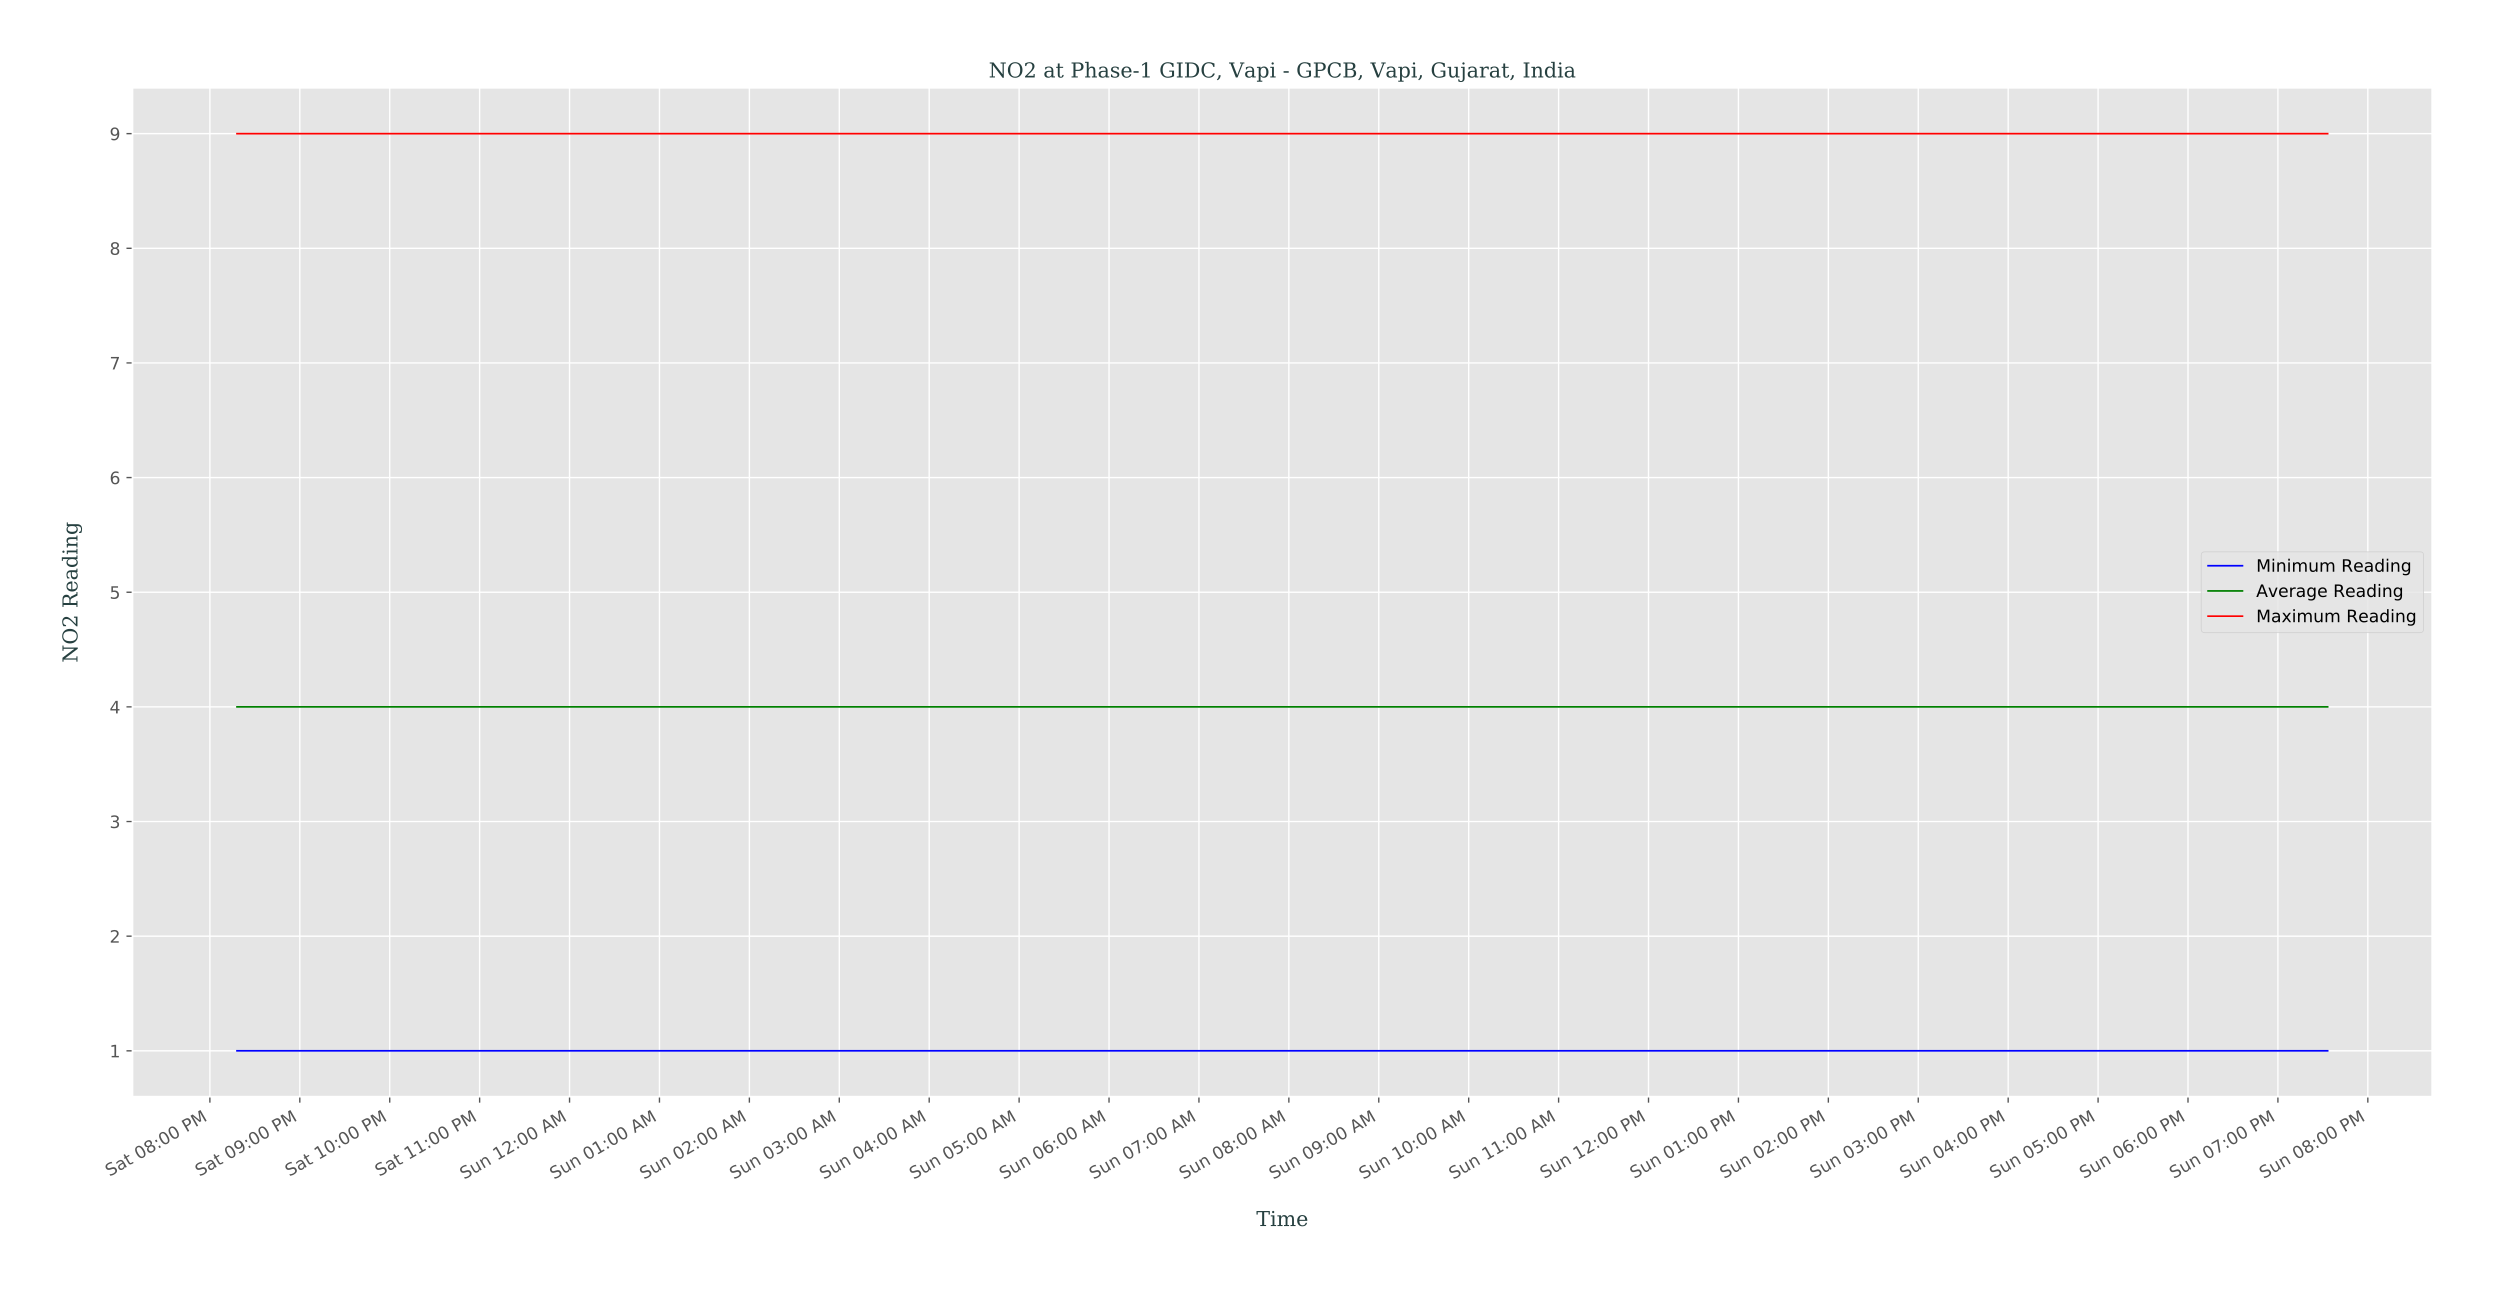<?xml version="1.0" encoding="utf-8" standalone="no"?>
<!DOCTYPE svg PUBLIC "-//W3C//DTD SVG 1.1//EN"
  "http://www.w3.org/Graphics/SVG/1.1/DTD/svg11.dtd">
<!-- Created with matplotlib (http://matplotlib.org/) -->
<svg height="752.467pt" version="1.1" viewBox="0 0 1455.847 752.467" width="1455.847pt" xmlns="http://www.w3.org/2000/svg" xmlns:xlink="http://www.w3.org/1999/xlink">
 <defs>
  <style type="text/css">
*{stroke-linecap:butt;stroke-linejoin:round;}
  </style>
 </defs>
 <g id="figure_1">
  <g id="patch_1">
   <path d="M 0 752.467 
L 1455.847 752.467 
L 1455.847 0 
L 0 0 
z
" style="fill:#ffffff;"/>
  </g>
  <g id="axes_1">
   <g id="patch_2">
    <path d="M 77.147 638.638 
L 1416.347 638.638 
L 1416.347 51.118 
L 77.147 51.118 
z
" style="fill:#e5e5e5;"/>
   </g>
   <g id="matplotlib.axis_1">
    <g id="xtick_1">
     <g id="line2d_1">
      <path clip-path="url(#p8930487600)" d="M 122.224 638.638 
L 122.224 51.118 
" style="fill:none;stroke:#ffffff;stroke-linecap:square;stroke-width:0.8;"/>
     </g>
     <g id="line2d_2">
      <defs>
       <path d="M 0 0 
L 0 3.5 
" id="ma0271a965b" style="stroke:#555555;stroke-width:0.8;"/>
      </defs>
      <g>
       <use style="fill:#555555;stroke:#555555;stroke-width:0.8;" x="122.224" xlink:href="#ma0271a965b" y="638.638"/>
      </g>
     </g>
     <g id="text_1">
      <!-- Sat 08:00 PM -->
      <defs>
       <path d="M 53.516 70.516 
L 53.516 60.891 
Q 47.906 63.578 42.922 64.891 
Q 37.938 66.219 33.297 66.219 
Q 25.25 66.219 20.875 63.094 
Q 16.5 59.969 16.5 54.203 
Q 16.5 49.359 19.406 46.891 
Q 22.312 44.438 30.422 42.922 
L 36.375 41.703 
Q 47.406 39.594 52.656 34.297 
Q 57.906 29 57.906 20.125 
Q 57.906 9.516 50.797 4.047 
Q 43.703 -1.422 29.984 -1.422 
Q 24.812 -1.422 18.969 -0.25 
Q 13.141 0.922 6.891 3.219 
L 6.891 13.375 
Q 12.891 10.016 18.656 8.297 
Q 24.422 6.594 29.984 6.594 
Q 38.422 6.594 43.016 9.906 
Q 47.609 13.234 47.609 19.391 
Q 47.609 24.75 44.312 27.781 
Q 41.016 30.812 33.5 32.328 
L 27.484 33.5 
Q 16.453 35.688 11.516 40.375 
Q 6.594 45.062 6.594 53.422 
Q 6.594 63.094 13.406 68.656 
Q 20.219 74.219 32.172 74.219 
Q 37.312 74.219 42.625 73.281 
Q 47.953 72.359 53.516 70.516 
z
" id="DejaVuSans-53"/>
       <path d="M 34.281 27.484 
Q 23.391 27.484 19.188 25 
Q 14.984 22.516 14.984 16.5 
Q 14.984 11.719 18.141 8.906 
Q 21.297 6.109 26.703 6.109 
Q 34.188 6.109 38.703 11.406 
Q 43.219 16.703 43.219 25.484 
L 43.219 27.484 
z
M 52.203 31.203 
L 52.203 0 
L 43.219 0 
L 43.219 8.297 
Q 40.141 3.328 35.547 0.953 
Q 30.953 -1.422 24.312 -1.422 
Q 15.922 -1.422 10.953 3.297 
Q 6 8.016 6 15.922 
Q 6 25.141 12.172 29.828 
Q 18.359 34.516 30.609 34.516 
L 43.219 34.516 
L 43.219 35.406 
Q 43.219 41.609 39.141 45 
Q 35.062 48.391 27.688 48.391 
Q 23 48.391 18.547 47.266 
Q 14.109 46.141 10.016 43.891 
L 10.016 52.203 
Q 14.938 54.109 19.578 55.047 
Q 24.219 56 28.609 56 
Q 40.484 56 46.344 49.844 
Q 52.203 43.703 52.203 31.203 
z
" id="DejaVuSans-61"/>
       <path d="M 18.312 70.219 
L 18.312 54.688 
L 36.812 54.688 
L 36.812 47.703 
L 18.312 47.703 
L 18.312 18.016 
Q 18.312 11.328 20.141 9.422 
Q 21.969 7.516 27.594 7.516 
L 36.812 7.516 
L 36.812 0 
L 27.594 0 
Q 17.188 0 13.234 3.875 
Q 9.281 7.766 9.281 18.016 
L 9.281 47.703 
L 2.688 47.703 
L 2.688 54.688 
L 9.281 54.688 
L 9.281 70.219 
z
" id="DejaVuSans-74"/>
       <path id="DejaVuSans-20"/>
       <path d="M 31.781 66.406 
Q 24.172 66.406 20.328 58.906 
Q 16.5 51.422 16.5 36.375 
Q 16.5 21.391 20.328 13.891 
Q 24.172 6.391 31.781 6.391 
Q 39.453 6.391 43.281 13.891 
Q 47.125 21.391 47.125 36.375 
Q 47.125 51.422 43.281 58.906 
Q 39.453 66.406 31.781 66.406 
z
M 31.781 74.219 
Q 44.047 74.219 50.516 64.516 
Q 56.984 54.828 56.984 36.375 
Q 56.984 17.969 50.516 8.266 
Q 44.047 -1.422 31.781 -1.422 
Q 19.531 -1.422 13.062 8.266 
Q 6.594 17.969 6.594 36.375 
Q 6.594 54.828 13.062 64.516 
Q 19.531 74.219 31.781 74.219 
z
" id="DejaVuSans-30"/>
       <path d="M 31.781 34.625 
Q 24.75 34.625 20.719 30.859 
Q 16.703 27.094 16.703 20.516 
Q 16.703 13.922 20.719 10.156 
Q 24.75 6.391 31.781 6.391 
Q 38.812 6.391 42.859 10.172 
Q 46.922 13.969 46.922 20.516 
Q 46.922 27.094 42.891 30.859 
Q 38.875 34.625 31.781 34.625 
z
M 21.922 38.812 
Q 15.578 40.375 12.031 44.719 
Q 8.5 49.078 8.5 55.328 
Q 8.5 64.062 14.719 69.141 
Q 20.953 74.219 31.781 74.219 
Q 42.672 74.219 48.875 69.141 
Q 55.078 64.062 55.078 55.328 
Q 55.078 49.078 51.531 44.719 
Q 48 40.375 41.703 38.812 
Q 48.828 37.156 52.797 32.312 
Q 56.781 27.484 56.781 20.516 
Q 56.781 9.906 50.312 4.234 
Q 43.844 -1.422 31.781 -1.422 
Q 19.734 -1.422 13.25 4.234 
Q 6.781 9.906 6.781 20.516 
Q 6.781 27.484 10.781 32.312 
Q 14.797 37.156 21.922 38.812 
z
M 18.312 54.391 
Q 18.312 48.734 21.844 45.562 
Q 25.391 42.391 31.781 42.391 
Q 38.141 42.391 41.719 45.562 
Q 45.312 48.734 45.312 54.391 
Q 45.312 60.062 41.719 63.234 
Q 38.141 66.406 31.781 66.406 
Q 25.391 66.406 21.844 63.234 
Q 18.312 60.062 18.312 54.391 
z
" id="DejaVuSans-38"/>
       <path d="M 11.719 12.406 
L 22.016 12.406 
L 22.016 0 
L 11.719 0 
z
M 11.719 51.703 
L 22.016 51.703 
L 22.016 39.312 
L 11.719 39.312 
z
" id="DejaVuSans-3a"/>
       <path d="M 19.672 64.797 
L 19.672 37.406 
L 32.078 37.406 
Q 38.969 37.406 42.719 40.969 
Q 46.484 44.531 46.484 51.125 
Q 46.484 57.672 42.719 61.234 
Q 38.969 64.797 32.078 64.797 
z
M 9.812 72.906 
L 32.078 72.906 
Q 44.344 72.906 50.609 67.359 
Q 56.891 61.812 56.891 51.125 
Q 56.891 40.328 50.609 34.812 
Q 44.344 29.297 32.078 29.297 
L 19.672 29.297 
L 19.672 0 
L 9.812 0 
z
" id="DejaVuSans-50"/>
       <path d="M 9.812 72.906 
L 24.516 72.906 
L 43.109 23.297 
L 61.812 72.906 
L 76.516 72.906 
L 76.516 0 
L 66.891 0 
L 66.891 64.016 
L 48.094 14.016 
L 38.188 14.016 
L 19.391 64.016 
L 19.391 0 
L 9.812 0 
z
" id="DejaVuSans-4d"/>
      </defs>
      <g style="fill:#555555;" transform="translate(63.828 685.333)rotate(-30)scale(0.1 -0.1)">
       <use xlink:href="#DejaVuSans-53"/>
       <use x="63.477" xlink:href="#DejaVuSans-61"/>
       <use x="124.756" xlink:href="#DejaVuSans-74"/>
       <use x="163.965" xlink:href="#DejaVuSans-20"/>
       <use x="195.752" xlink:href="#DejaVuSans-30"/>
       <use x="259.375" xlink:href="#DejaVuSans-38"/>
       <use x="322.998" xlink:href="#DejaVuSans-3a"/>
       <use x="356.689" xlink:href="#DejaVuSans-30"/>
       <use x="420.312" xlink:href="#DejaVuSans-30"/>
       <use x="483.936" xlink:href="#DejaVuSans-20"/>
       <use x="515.723" xlink:href="#DejaVuSans-50"/>
       <use x="576.025" xlink:href="#DejaVuSans-4d"/>
      </g>
     </g>
    </g>
    <g id="xtick_2">
     <g id="line2d_3">
      <path clip-path="url(#p8930487600)" d="M 174.585 638.638 
L 174.585 51.118 
" style="fill:none;stroke:#ffffff;stroke-linecap:square;stroke-width:0.8;"/>
     </g>
     <g id="line2d_4">
      <g>
       <use style="fill:#555555;stroke:#555555;stroke-width:0.8;" x="174.585" xlink:href="#ma0271a965b" y="638.638"/>
      </g>
     </g>
     <g id="text_2">
      <!-- Sat 09:00 PM -->
      <defs>
       <path d="M 10.984 1.516 
L 10.984 10.5 
Q 14.703 8.734 18.5 7.812 
Q 22.312 6.891 25.984 6.891 
Q 35.75 6.891 40.891 13.453 
Q 46.047 20.016 46.781 33.406 
Q 43.953 29.203 39.594 26.953 
Q 35.25 24.703 29.984 24.703 
Q 19.047 24.703 12.672 31.312 
Q 6.297 37.938 6.297 49.422 
Q 6.297 60.641 12.938 67.422 
Q 19.578 74.219 30.609 74.219 
Q 43.266 74.219 49.922 64.516 
Q 56.594 54.828 56.594 36.375 
Q 56.594 19.141 48.406 8.859 
Q 40.234 -1.422 26.422 -1.422 
Q 22.703 -1.422 18.891 -0.688 
Q 15.094 0.047 10.984 1.516 
z
M 30.609 32.422 
Q 37.25 32.422 41.125 36.953 
Q 45.016 41.5 45.016 49.422 
Q 45.016 57.281 41.125 61.844 
Q 37.25 66.406 30.609 66.406 
Q 23.969 66.406 20.094 61.844 
Q 16.219 57.281 16.219 49.422 
Q 16.219 41.5 20.094 36.953 
Q 23.969 32.422 30.609 32.422 
z
" id="DejaVuSans-39"/>
      </defs>
      <g style="fill:#555555;" transform="translate(116.188 685.333)rotate(-30)scale(0.1 -0.1)">
       <use xlink:href="#DejaVuSans-53"/>
       <use x="63.477" xlink:href="#DejaVuSans-61"/>
       <use x="124.756" xlink:href="#DejaVuSans-74"/>
       <use x="163.965" xlink:href="#DejaVuSans-20"/>
       <use x="195.752" xlink:href="#DejaVuSans-30"/>
       <use x="259.375" xlink:href="#DejaVuSans-39"/>
       <use x="322.998" xlink:href="#DejaVuSans-3a"/>
       <use x="356.689" xlink:href="#DejaVuSans-30"/>
       <use x="420.312" xlink:href="#DejaVuSans-30"/>
       <use x="483.936" xlink:href="#DejaVuSans-20"/>
       <use x="515.723" xlink:href="#DejaVuSans-50"/>
       <use x="576.025" xlink:href="#DejaVuSans-4d"/>
      </g>
     </g>
    </g>
    <g id="xtick_3">
     <g id="line2d_5">
      <path clip-path="url(#p8930487600)" d="M 226.945 638.638 
L 226.945 51.118 
" style="fill:none;stroke:#ffffff;stroke-linecap:square;stroke-width:0.8;"/>
     </g>
     <g id="line2d_6">
      <g>
       <use style="fill:#555555;stroke:#555555;stroke-width:0.8;" x="226.945" xlink:href="#ma0271a965b" y="638.638"/>
      </g>
     </g>
     <g id="text_3">
      <!-- Sat 10:00 PM -->
      <defs>
       <path d="M 12.406 8.297 
L 28.516 8.297 
L 28.516 63.922 
L 10.984 60.406 
L 10.984 69.391 
L 28.422 72.906 
L 38.281 72.906 
L 38.281 8.297 
L 54.391 8.297 
L 54.391 0 
L 12.406 0 
z
" id="DejaVuSans-31"/>
      </defs>
      <g style="fill:#555555;" transform="translate(168.549 685.333)rotate(-30)scale(0.1 -0.1)">
       <use xlink:href="#DejaVuSans-53"/>
       <use x="63.477" xlink:href="#DejaVuSans-61"/>
       <use x="124.756" xlink:href="#DejaVuSans-74"/>
       <use x="163.965" xlink:href="#DejaVuSans-20"/>
       <use x="195.752" xlink:href="#DejaVuSans-31"/>
       <use x="259.375" xlink:href="#DejaVuSans-30"/>
       <use x="322.998" xlink:href="#DejaVuSans-3a"/>
       <use x="356.689" xlink:href="#DejaVuSans-30"/>
       <use x="420.312" xlink:href="#DejaVuSans-30"/>
       <use x="483.936" xlink:href="#DejaVuSans-20"/>
       <use x="515.723" xlink:href="#DejaVuSans-50"/>
       <use x="576.025" xlink:href="#DejaVuSans-4d"/>
      </g>
     </g>
    </g>
    <g id="xtick_4">
     <g id="line2d_7">
      <path clip-path="url(#p8930487600)" d="M 279.306 638.638 
L 279.306 51.118 
" style="fill:none;stroke:#ffffff;stroke-linecap:square;stroke-width:0.8;"/>
     </g>
     <g id="line2d_8">
      <g>
       <use style="fill:#555555;stroke:#555555;stroke-width:0.8;" x="279.306" xlink:href="#ma0271a965b" y="638.638"/>
      </g>
     </g>
     <g id="text_4">
      <!-- Sat 11:00 PM -->
      <g style="fill:#555555;" transform="translate(220.909 685.333)rotate(-30)scale(0.1 -0.1)">
       <use xlink:href="#DejaVuSans-53"/>
       <use x="63.477" xlink:href="#DejaVuSans-61"/>
       <use x="124.756" xlink:href="#DejaVuSans-74"/>
       <use x="163.965" xlink:href="#DejaVuSans-20"/>
       <use x="195.752" xlink:href="#DejaVuSans-31"/>
       <use x="259.375" xlink:href="#DejaVuSans-31"/>
       <use x="322.998" xlink:href="#DejaVuSans-3a"/>
       <use x="356.689" xlink:href="#DejaVuSans-30"/>
       <use x="420.312" xlink:href="#DejaVuSans-30"/>
       <use x="483.936" xlink:href="#DejaVuSans-20"/>
       <use x="515.723" xlink:href="#DejaVuSans-50"/>
       <use x="576.025" xlink:href="#DejaVuSans-4d"/>
      </g>
     </g>
    </g>
    <g id="xtick_5">
     <g id="line2d_9">
      <path clip-path="url(#p8930487600)" d="M 331.666 638.638 
L 331.666 51.118 
" style="fill:none;stroke:#ffffff;stroke-linecap:square;stroke-width:0.8;"/>
     </g>
     <g id="line2d_10">
      <g>
       <use style="fill:#555555;stroke:#555555;stroke-width:0.8;" x="331.666" xlink:href="#ma0271a965b" y="638.638"/>
      </g>
     </g>
     <g id="text_5">
      <!-- Sun 12:00 AM -->
      <defs>
       <path d="M 8.5 21.578 
L 8.5 54.688 
L 17.484 54.688 
L 17.484 21.922 
Q 17.484 14.156 20.5 10.266 
Q 23.531 6.391 29.594 6.391 
Q 36.859 6.391 41.078 11.031 
Q 45.312 15.672 45.312 23.688 
L 45.312 54.688 
L 54.297 54.688 
L 54.297 0 
L 45.312 0 
L 45.312 8.406 
Q 42.047 3.422 37.719 1 
Q 33.406 -1.422 27.688 -1.422 
Q 18.266 -1.422 13.375 4.438 
Q 8.5 10.297 8.5 21.578 
z
M 31.109 56 
z
" id="DejaVuSans-75"/>
       <path d="M 54.891 33.016 
L 54.891 0 
L 45.906 0 
L 45.906 32.719 
Q 45.906 40.484 42.875 44.328 
Q 39.844 48.188 33.797 48.188 
Q 26.516 48.188 22.312 43.547 
Q 18.109 38.922 18.109 30.906 
L 18.109 0 
L 9.078 0 
L 9.078 54.688 
L 18.109 54.688 
L 18.109 46.188 
Q 21.344 51.125 25.703 53.562 
Q 30.078 56 35.797 56 
Q 45.219 56 50.047 50.172 
Q 54.891 44.344 54.891 33.016 
z
" id="DejaVuSans-6e"/>
       <path d="M 19.188 8.297 
L 53.609 8.297 
L 53.609 0 
L 7.328 0 
L 7.328 8.297 
Q 12.938 14.109 22.625 23.891 
Q 32.328 33.688 34.812 36.531 
Q 39.547 41.844 41.422 45.531 
Q 43.312 49.219 43.312 52.781 
Q 43.312 58.594 39.234 62.25 
Q 35.156 65.922 28.609 65.922 
Q 23.969 65.922 18.812 64.312 
Q 13.672 62.703 7.812 59.422 
L 7.812 69.391 
Q 13.766 71.781 18.938 73 
Q 24.125 74.219 28.422 74.219 
Q 39.75 74.219 46.484 68.547 
Q 53.219 62.891 53.219 53.422 
Q 53.219 48.922 51.531 44.891 
Q 49.859 40.875 45.406 35.406 
Q 44.188 33.984 37.641 27.219 
Q 31.109 20.453 19.188 8.297 
z
" id="DejaVuSans-32"/>
       <path d="M 34.188 63.188 
L 20.797 26.906 
L 47.609 26.906 
z
M 28.609 72.906 
L 39.797 72.906 
L 67.578 0 
L 57.328 0 
L 50.688 18.703 
L 17.828 18.703 
L 11.188 0 
L 0.781 0 
z
" id="DejaVuSans-41"/>
      </defs>
      <g style="fill:#555555;" transform="translate(270.293 687.052)rotate(-30)scale(0.1 -0.1)">
       <use xlink:href="#DejaVuSans-53"/>
       <use x="63.477" xlink:href="#DejaVuSans-75"/>
       <use x="126.855" xlink:href="#DejaVuSans-6e"/>
       <use x="190.234" xlink:href="#DejaVuSans-20"/>
       <use x="222.021" xlink:href="#DejaVuSans-31"/>
       <use x="285.645" xlink:href="#DejaVuSans-32"/>
       <use x="349.268" xlink:href="#DejaVuSans-3a"/>
       <use x="382.959" xlink:href="#DejaVuSans-30"/>
       <use x="446.582" xlink:href="#DejaVuSans-30"/>
       <use x="510.205" xlink:href="#DejaVuSans-20"/>
       <use x="541.992" xlink:href="#DejaVuSans-41"/>
       <use x="610.4" xlink:href="#DejaVuSans-4d"/>
      </g>
     </g>
    </g>
    <g id="xtick_6">
     <g id="line2d_11">
      <path clip-path="url(#p8930487600)" d="M 384.027 638.638 
L 384.027 51.118 
" style="fill:none;stroke:#ffffff;stroke-linecap:square;stroke-width:0.8;"/>
     </g>
     <g id="line2d_12">
      <g>
       <use style="fill:#555555;stroke:#555555;stroke-width:0.8;" x="384.027" xlink:href="#ma0271a965b" y="638.638"/>
      </g>
     </g>
     <g id="text_6">
      <!-- Sun 01:00 AM -->
      <g style="fill:#555555;" transform="translate(322.653 687.052)rotate(-30)scale(0.1 -0.1)">
       <use xlink:href="#DejaVuSans-53"/>
       <use x="63.477" xlink:href="#DejaVuSans-75"/>
       <use x="126.855" xlink:href="#DejaVuSans-6e"/>
       <use x="190.234" xlink:href="#DejaVuSans-20"/>
       <use x="222.021" xlink:href="#DejaVuSans-30"/>
       <use x="285.645" xlink:href="#DejaVuSans-31"/>
       <use x="349.268" xlink:href="#DejaVuSans-3a"/>
       <use x="382.959" xlink:href="#DejaVuSans-30"/>
       <use x="446.582" xlink:href="#DejaVuSans-30"/>
       <use x="510.205" xlink:href="#DejaVuSans-20"/>
       <use x="541.992" xlink:href="#DejaVuSans-41"/>
       <use x="610.4" xlink:href="#DejaVuSans-4d"/>
      </g>
     </g>
    </g>
    <g id="xtick_7">
     <g id="line2d_13">
      <path clip-path="url(#p8930487600)" d="M 436.387 638.638 
L 436.387 51.118 
" style="fill:none;stroke:#ffffff;stroke-linecap:square;stroke-width:0.8;"/>
     </g>
     <g id="line2d_14">
      <g>
       <use style="fill:#555555;stroke:#555555;stroke-width:0.8;" x="436.387" xlink:href="#ma0271a965b" y="638.638"/>
      </g>
     </g>
     <g id="text_7">
      <!-- Sun 02:00 AM -->
      <g style="fill:#555555;" transform="translate(375.014 687.052)rotate(-30)scale(0.1 -0.1)">
       <use xlink:href="#DejaVuSans-53"/>
       <use x="63.477" xlink:href="#DejaVuSans-75"/>
       <use x="126.855" xlink:href="#DejaVuSans-6e"/>
       <use x="190.234" xlink:href="#DejaVuSans-20"/>
       <use x="222.021" xlink:href="#DejaVuSans-30"/>
       <use x="285.645" xlink:href="#DejaVuSans-32"/>
       <use x="349.268" xlink:href="#DejaVuSans-3a"/>
       <use x="382.959" xlink:href="#DejaVuSans-30"/>
       <use x="446.582" xlink:href="#DejaVuSans-30"/>
       <use x="510.205" xlink:href="#DejaVuSans-20"/>
       <use x="541.992" xlink:href="#DejaVuSans-41"/>
       <use x="610.4" xlink:href="#DejaVuSans-4d"/>
      </g>
     </g>
    </g>
    <g id="xtick_8">
     <g id="line2d_15">
      <path clip-path="url(#p8930487600)" d="M 488.748 638.638 
L 488.748 51.118 
" style="fill:none;stroke:#ffffff;stroke-linecap:square;stroke-width:0.8;"/>
     </g>
     <g id="line2d_16">
      <g>
       <use style="fill:#555555;stroke:#555555;stroke-width:0.8;" x="488.748" xlink:href="#ma0271a965b" y="638.638"/>
      </g>
     </g>
     <g id="text_8">
      <!-- Sun 03:00 AM -->
      <defs>
       <path d="M 40.578 39.312 
Q 47.656 37.797 51.625 33 
Q 55.609 28.219 55.609 21.188 
Q 55.609 10.406 48.188 4.484 
Q 40.766 -1.422 27.094 -1.422 
Q 22.516 -1.422 17.656 -0.516 
Q 12.797 0.391 7.625 2.203 
L 7.625 11.719 
Q 11.719 9.328 16.594 8.109 
Q 21.484 6.891 26.812 6.891 
Q 36.078 6.891 40.938 10.547 
Q 45.797 14.203 45.797 21.188 
Q 45.797 27.641 41.281 31.266 
Q 36.766 34.906 28.719 34.906 
L 20.219 34.906 
L 20.219 43.016 
L 29.109 43.016 
Q 36.375 43.016 40.234 45.922 
Q 44.094 48.828 44.094 54.297 
Q 44.094 59.906 40.109 62.906 
Q 36.141 65.922 28.719 65.922 
Q 24.656 65.922 20.016 65.031 
Q 15.375 64.156 9.812 62.312 
L 9.812 71.094 
Q 15.438 72.656 20.344 73.438 
Q 25.25 74.219 29.594 74.219 
Q 40.828 74.219 47.359 69.109 
Q 53.906 64.016 53.906 55.328 
Q 53.906 49.266 50.438 45.094 
Q 46.969 40.922 40.578 39.312 
z
" id="DejaVuSans-33"/>
      </defs>
      <g style="fill:#555555;" transform="translate(427.374 687.052)rotate(-30)scale(0.1 -0.1)">
       <use xlink:href="#DejaVuSans-53"/>
       <use x="63.477" xlink:href="#DejaVuSans-75"/>
       <use x="126.855" xlink:href="#DejaVuSans-6e"/>
       <use x="190.234" xlink:href="#DejaVuSans-20"/>
       <use x="222.021" xlink:href="#DejaVuSans-30"/>
       <use x="285.645" xlink:href="#DejaVuSans-33"/>
       <use x="349.268" xlink:href="#DejaVuSans-3a"/>
       <use x="382.959" xlink:href="#DejaVuSans-30"/>
       <use x="446.582" xlink:href="#DejaVuSans-30"/>
       <use x="510.205" xlink:href="#DejaVuSans-20"/>
       <use x="541.992" xlink:href="#DejaVuSans-41"/>
       <use x="610.4" xlink:href="#DejaVuSans-4d"/>
      </g>
     </g>
    </g>
    <g id="xtick_9">
     <g id="line2d_17">
      <path clip-path="url(#p8930487600)" d="M 541.108 638.638 
L 541.108 51.118 
" style="fill:none;stroke:#ffffff;stroke-linecap:square;stroke-width:0.8;"/>
     </g>
     <g id="line2d_18">
      <g>
       <use style="fill:#555555;stroke:#555555;stroke-width:0.8;" x="541.108" xlink:href="#ma0271a965b" y="638.638"/>
      </g>
     </g>
     <g id="text_9">
      <!-- Sun 04:00 AM -->
      <defs>
       <path d="M 37.797 64.312 
L 12.891 25.391 
L 37.797 25.391 
z
M 35.203 72.906 
L 47.609 72.906 
L 47.609 25.391 
L 58.016 25.391 
L 58.016 17.188 
L 47.609 17.188 
L 47.609 0 
L 37.797 0 
L 37.797 17.188 
L 4.891 17.188 
L 4.891 26.703 
z
" id="DejaVuSans-34"/>
      </defs>
      <g style="fill:#555555;" transform="translate(479.735 687.052)rotate(-30)scale(0.1 -0.1)">
       <use xlink:href="#DejaVuSans-53"/>
       <use x="63.477" xlink:href="#DejaVuSans-75"/>
       <use x="126.855" xlink:href="#DejaVuSans-6e"/>
       <use x="190.234" xlink:href="#DejaVuSans-20"/>
       <use x="222.021" xlink:href="#DejaVuSans-30"/>
       <use x="285.645" xlink:href="#DejaVuSans-34"/>
       <use x="349.268" xlink:href="#DejaVuSans-3a"/>
       <use x="382.959" xlink:href="#DejaVuSans-30"/>
       <use x="446.582" xlink:href="#DejaVuSans-30"/>
       <use x="510.205" xlink:href="#DejaVuSans-20"/>
       <use x="541.992" xlink:href="#DejaVuSans-41"/>
       <use x="610.4" xlink:href="#DejaVuSans-4d"/>
      </g>
     </g>
    </g>
    <g id="xtick_10">
     <g id="line2d_19">
      <path clip-path="url(#p8930487600)" d="M 593.469 638.638 
L 593.469 51.118 
" style="fill:none;stroke:#ffffff;stroke-linecap:square;stroke-width:0.8;"/>
     </g>
     <g id="line2d_20">
      <g>
       <use style="fill:#555555;stroke:#555555;stroke-width:0.8;" x="593.469" xlink:href="#ma0271a965b" y="638.638"/>
      </g>
     </g>
     <g id="text_10">
      <!-- Sun 05:00 AM -->
      <defs>
       <path d="M 10.797 72.906 
L 49.516 72.906 
L 49.516 64.594 
L 19.828 64.594 
L 19.828 46.734 
Q 21.969 47.469 24.109 47.828 
Q 26.266 48.188 28.422 48.188 
Q 40.625 48.188 47.75 41.5 
Q 54.891 34.812 54.891 23.391 
Q 54.891 11.625 47.562 5.094 
Q 40.234 -1.422 26.906 -1.422 
Q 22.312 -1.422 17.547 -0.641 
Q 12.797 0.141 7.719 1.703 
L 7.719 11.625 
Q 12.109 9.234 16.797 8.062 
Q 21.484 6.891 26.703 6.891 
Q 35.156 6.891 40.078 11.328 
Q 45.016 15.766 45.016 23.391 
Q 45.016 31 40.078 35.438 
Q 35.156 39.891 26.703 39.891 
Q 22.75 39.891 18.812 39.016 
Q 14.891 38.141 10.797 36.281 
z
" id="DejaVuSans-35"/>
      </defs>
      <g style="fill:#555555;" transform="translate(532.095 687.052)rotate(-30)scale(0.1 -0.1)">
       <use xlink:href="#DejaVuSans-53"/>
       <use x="63.477" xlink:href="#DejaVuSans-75"/>
       <use x="126.855" xlink:href="#DejaVuSans-6e"/>
       <use x="190.234" xlink:href="#DejaVuSans-20"/>
       <use x="222.021" xlink:href="#DejaVuSans-30"/>
       <use x="285.645" xlink:href="#DejaVuSans-35"/>
       <use x="349.268" xlink:href="#DejaVuSans-3a"/>
       <use x="382.959" xlink:href="#DejaVuSans-30"/>
       <use x="446.582" xlink:href="#DejaVuSans-30"/>
       <use x="510.205" xlink:href="#DejaVuSans-20"/>
       <use x="541.992" xlink:href="#DejaVuSans-41"/>
       <use x="610.4" xlink:href="#DejaVuSans-4d"/>
      </g>
     </g>
    </g>
    <g id="xtick_11">
     <g id="line2d_21">
      <path clip-path="url(#p8930487600)" d="M 645.829 638.638 
L 645.829 51.118 
" style="fill:none;stroke:#ffffff;stroke-linecap:square;stroke-width:0.8;"/>
     </g>
     <g id="line2d_22">
      <g>
       <use style="fill:#555555;stroke:#555555;stroke-width:0.8;" x="645.829" xlink:href="#ma0271a965b" y="638.638"/>
      </g>
     </g>
     <g id="text_11">
      <!-- Sun 06:00 AM -->
      <defs>
       <path d="M 33.016 40.375 
Q 26.375 40.375 22.484 35.828 
Q 18.609 31.297 18.609 23.391 
Q 18.609 15.531 22.484 10.953 
Q 26.375 6.391 33.016 6.391 
Q 39.656 6.391 43.531 10.953 
Q 47.406 15.531 47.406 23.391 
Q 47.406 31.297 43.531 35.828 
Q 39.656 40.375 33.016 40.375 
z
M 52.594 71.297 
L 52.594 62.312 
Q 48.875 64.062 45.094 64.984 
Q 41.312 65.922 37.594 65.922 
Q 27.828 65.922 22.672 59.328 
Q 17.531 52.734 16.797 39.406 
Q 19.672 43.656 24.016 45.922 
Q 28.375 48.188 33.594 48.188 
Q 44.578 48.188 50.953 41.516 
Q 57.328 34.859 57.328 23.391 
Q 57.328 12.156 50.688 5.359 
Q 44.047 -1.422 33.016 -1.422 
Q 20.359 -1.422 13.672 8.266 
Q 6.984 17.969 6.984 36.375 
Q 6.984 53.656 15.188 63.938 
Q 23.391 74.219 37.203 74.219 
Q 40.922 74.219 44.703 73.484 
Q 48.484 72.75 52.594 71.297 
z
" id="DejaVuSans-36"/>
      </defs>
      <g style="fill:#555555;" transform="translate(584.456 687.052)rotate(-30)scale(0.1 -0.1)">
       <use xlink:href="#DejaVuSans-53"/>
       <use x="63.477" xlink:href="#DejaVuSans-75"/>
       <use x="126.855" xlink:href="#DejaVuSans-6e"/>
       <use x="190.234" xlink:href="#DejaVuSans-20"/>
       <use x="222.021" xlink:href="#DejaVuSans-30"/>
       <use x="285.645" xlink:href="#DejaVuSans-36"/>
       <use x="349.268" xlink:href="#DejaVuSans-3a"/>
       <use x="382.959" xlink:href="#DejaVuSans-30"/>
       <use x="446.582" xlink:href="#DejaVuSans-30"/>
       <use x="510.205" xlink:href="#DejaVuSans-20"/>
       <use x="541.992" xlink:href="#DejaVuSans-41"/>
       <use x="610.4" xlink:href="#DejaVuSans-4d"/>
      </g>
     </g>
    </g>
    <g id="xtick_12">
     <g id="line2d_23">
      <path clip-path="url(#p8930487600)" d="M 698.19 638.638 
L 698.19 51.118 
" style="fill:none;stroke:#ffffff;stroke-linecap:square;stroke-width:0.8;"/>
     </g>
     <g id="line2d_24">
      <g>
       <use style="fill:#555555;stroke:#555555;stroke-width:0.8;" x="698.19" xlink:href="#ma0271a965b" y="638.638"/>
      </g>
     </g>
     <g id="text_12">
      <!-- Sun 07:00 AM -->
      <defs>
       <path d="M 8.203 72.906 
L 55.078 72.906 
L 55.078 68.703 
L 28.609 0 
L 18.312 0 
L 43.219 64.594 
L 8.203 64.594 
z
" id="DejaVuSans-37"/>
      </defs>
      <g style="fill:#555555;" transform="translate(636.816 687.052)rotate(-30)scale(0.1 -0.1)">
       <use xlink:href="#DejaVuSans-53"/>
       <use x="63.477" xlink:href="#DejaVuSans-75"/>
       <use x="126.855" xlink:href="#DejaVuSans-6e"/>
       <use x="190.234" xlink:href="#DejaVuSans-20"/>
       <use x="222.021" xlink:href="#DejaVuSans-30"/>
       <use x="285.645" xlink:href="#DejaVuSans-37"/>
       <use x="349.268" xlink:href="#DejaVuSans-3a"/>
       <use x="382.959" xlink:href="#DejaVuSans-30"/>
       <use x="446.582" xlink:href="#DejaVuSans-30"/>
       <use x="510.205" xlink:href="#DejaVuSans-20"/>
       <use x="541.992" xlink:href="#DejaVuSans-41"/>
       <use x="610.4" xlink:href="#DejaVuSans-4d"/>
      </g>
     </g>
    </g>
    <g id="xtick_13">
     <g id="line2d_25">
      <path clip-path="url(#p8930487600)" d="M 750.55 638.638 
L 750.55 51.118 
" style="fill:none;stroke:#ffffff;stroke-linecap:square;stroke-width:0.8;"/>
     </g>
     <g id="line2d_26">
      <g>
       <use style="fill:#555555;stroke:#555555;stroke-width:0.8;" x="750.55" xlink:href="#ma0271a965b" y="638.638"/>
      </g>
     </g>
     <g id="text_13">
      <!-- Sun 08:00 AM -->
      <g style="fill:#555555;" transform="translate(689.177 687.052)rotate(-30)scale(0.1 -0.1)">
       <use xlink:href="#DejaVuSans-53"/>
       <use x="63.477" xlink:href="#DejaVuSans-75"/>
       <use x="126.855" xlink:href="#DejaVuSans-6e"/>
       <use x="190.234" xlink:href="#DejaVuSans-20"/>
       <use x="222.021" xlink:href="#DejaVuSans-30"/>
       <use x="285.645" xlink:href="#DejaVuSans-38"/>
       <use x="349.268" xlink:href="#DejaVuSans-3a"/>
       <use x="382.959" xlink:href="#DejaVuSans-30"/>
       <use x="446.582" xlink:href="#DejaVuSans-30"/>
       <use x="510.205" xlink:href="#DejaVuSans-20"/>
       <use x="541.992" xlink:href="#DejaVuSans-41"/>
       <use x="610.4" xlink:href="#DejaVuSans-4d"/>
      </g>
     </g>
    </g>
    <g id="xtick_14">
     <g id="line2d_27">
      <path clip-path="url(#p8930487600)" d="M 802.911 638.638 
L 802.911 51.118 
" style="fill:none;stroke:#ffffff;stroke-linecap:square;stroke-width:0.8;"/>
     </g>
     <g id="line2d_28">
      <g>
       <use style="fill:#555555;stroke:#555555;stroke-width:0.8;" x="802.911" xlink:href="#ma0271a965b" y="638.638"/>
      </g>
     </g>
     <g id="text_14">
      <!-- Sun 09:00 AM -->
      <g style="fill:#555555;" transform="translate(741.537 687.052)rotate(-30)scale(0.1 -0.1)">
       <use xlink:href="#DejaVuSans-53"/>
       <use x="63.477" xlink:href="#DejaVuSans-75"/>
       <use x="126.855" xlink:href="#DejaVuSans-6e"/>
       <use x="190.234" xlink:href="#DejaVuSans-20"/>
       <use x="222.021" xlink:href="#DejaVuSans-30"/>
       <use x="285.645" xlink:href="#DejaVuSans-39"/>
       <use x="349.268" xlink:href="#DejaVuSans-3a"/>
       <use x="382.959" xlink:href="#DejaVuSans-30"/>
       <use x="446.582" xlink:href="#DejaVuSans-30"/>
       <use x="510.205" xlink:href="#DejaVuSans-20"/>
       <use x="541.992" xlink:href="#DejaVuSans-41"/>
       <use x="610.4" xlink:href="#DejaVuSans-4d"/>
      </g>
     </g>
    </g>
    <g id="xtick_15">
     <g id="line2d_29">
      <path clip-path="url(#p8930487600)" d="M 855.271 638.638 
L 855.271 51.118 
" style="fill:none;stroke:#ffffff;stroke-linecap:square;stroke-width:0.8;"/>
     </g>
     <g id="line2d_30">
      <g>
       <use style="fill:#555555;stroke:#555555;stroke-width:0.8;" x="855.271" xlink:href="#ma0271a965b" y="638.638"/>
      </g>
     </g>
     <g id="text_15">
      <!-- Sun 10:00 AM -->
      <g style="fill:#555555;" transform="translate(793.898 687.052)rotate(-30)scale(0.1 -0.1)">
       <use xlink:href="#DejaVuSans-53"/>
       <use x="63.477" xlink:href="#DejaVuSans-75"/>
       <use x="126.855" xlink:href="#DejaVuSans-6e"/>
       <use x="190.234" xlink:href="#DejaVuSans-20"/>
       <use x="222.021" xlink:href="#DejaVuSans-31"/>
       <use x="285.645" xlink:href="#DejaVuSans-30"/>
       <use x="349.268" xlink:href="#DejaVuSans-3a"/>
       <use x="382.959" xlink:href="#DejaVuSans-30"/>
       <use x="446.582" xlink:href="#DejaVuSans-30"/>
       <use x="510.205" xlink:href="#DejaVuSans-20"/>
       <use x="541.992" xlink:href="#DejaVuSans-41"/>
       <use x="610.4" xlink:href="#DejaVuSans-4d"/>
      </g>
     </g>
    </g>
    <g id="xtick_16">
     <g id="line2d_31">
      <path clip-path="url(#p8930487600)" d="M 907.632 638.638 
L 907.632 51.118 
" style="fill:none;stroke:#ffffff;stroke-linecap:square;stroke-width:0.8;"/>
     </g>
     <g id="line2d_32">
      <g>
       <use style="fill:#555555;stroke:#555555;stroke-width:0.8;" x="907.632" xlink:href="#ma0271a965b" y="638.638"/>
      </g>
     </g>
     <g id="text_16">
      <!-- Sun 11:00 AM -->
      <g style="fill:#555555;" transform="translate(846.258 687.052)rotate(-30)scale(0.1 -0.1)">
       <use xlink:href="#DejaVuSans-53"/>
       <use x="63.477" xlink:href="#DejaVuSans-75"/>
       <use x="126.855" xlink:href="#DejaVuSans-6e"/>
       <use x="190.234" xlink:href="#DejaVuSans-20"/>
       <use x="222.021" xlink:href="#DejaVuSans-31"/>
       <use x="285.645" xlink:href="#DejaVuSans-31"/>
       <use x="349.268" xlink:href="#DejaVuSans-3a"/>
       <use x="382.959" xlink:href="#DejaVuSans-30"/>
       <use x="446.582" xlink:href="#DejaVuSans-30"/>
       <use x="510.205" xlink:href="#DejaVuSans-20"/>
       <use x="541.992" xlink:href="#DejaVuSans-41"/>
       <use x="610.4" xlink:href="#DejaVuSans-4d"/>
      </g>
     </g>
    </g>
    <g id="xtick_17">
     <g id="line2d_33">
      <path clip-path="url(#p8930487600)" d="M 959.992 638.638 
L 959.992 51.118 
" style="fill:none;stroke:#ffffff;stroke-linecap:square;stroke-width:0.8;"/>
     </g>
     <g id="line2d_34">
      <g>
       <use style="fill:#555555;stroke:#555555;stroke-width:0.8;" x="959.992" xlink:href="#ma0271a965b" y="638.638"/>
      </g>
     </g>
     <g id="text_17">
      <!-- Sun 12:00 PM -->
      <g style="fill:#555555;" transform="translate(899.321 686.647)rotate(-30)scale(0.1 -0.1)">
       <use xlink:href="#DejaVuSans-53"/>
       <use x="63.477" xlink:href="#DejaVuSans-75"/>
       <use x="126.855" xlink:href="#DejaVuSans-6e"/>
       <use x="190.234" xlink:href="#DejaVuSans-20"/>
       <use x="222.021" xlink:href="#DejaVuSans-31"/>
       <use x="285.645" xlink:href="#DejaVuSans-32"/>
       <use x="349.268" xlink:href="#DejaVuSans-3a"/>
       <use x="382.959" xlink:href="#DejaVuSans-30"/>
       <use x="446.582" xlink:href="#DejaVuSans-30"/>
       <use x="510.205" xlink:href="#DejaVuSans-20"/>
       <use x="541.992" xlink:href="#DejaVuSans-50"/>
       <use x="602.295" xlink:href="#DejaVuSans-4d"/>
      </g>
     </g>
    </g>
    <g id="xtick_18">
     <g id="line2d_35">
      <path clip-path="url(#p8930487600)" d="M 1012.353 638.638 
L 1012.353 51.118 
" style="fill:none;stroke:#ffffff;stroke-linecap:square;stroke-width:0.8;"/>
     </g>
     <g id="line2d_36">
      <g>
       <use style="fill:#555555;stroke:#555555;stroke-width:0.8;" x="1012.353" xlink:href="#ma0271a965b" y="638.638"/>
      </g>
     </g>
     <g id="text_18">
      <!-- Sun 01:00 PM -->
      <g style="fill:#555555;" transform="translate(951.682 686.647)rotate(-30)scale(0.1 -0.1)">
       <use xlink:href="#DejaVuSans-53"/>
       <use x="63.477" xlink:href="#DejaVuSans-75"/>
       <use x="126.855" xlink:href="#DejaVuSans-6e"/>
       <use x="190.234" xlink:href="#DejaVuSans-20"/>
       <use x="222.021" xlink:href="#DejaVuSans-30"/>
       <use x="285.645" xlink:href="#DejaVuSans-31"/>
       <use x="349.268" xlink:href="#DejaVuSans-3a"/>
       <use x="382.959" xlink:href="#DejaVuSans-30"/>
       <use x="446.582" xlink:href="#DejaVuSans-30"/>
       <use x="510.205" xlink:href="#DejaVuSans-20"/>
       <use x="541.992" xlink:href="#DejaVuSans-50"/>
       <use x="602.295" xlink:href="#DejaVuSans-4d"/>
      </g>
     </g>
    </g>
    <g id="xtick_19">
     <g id="line2d_37">
      <path clip-path="url(#p8930487600)" d="M 1064.713 638.638 
L 1064.713 51.118 
" style="fill:none;stroke:#ffffff;stroke-linecap:square;stroke-width:0.8;"/>
     </g>
     <g id="line2d_38">
      <g>
       <use style="fill:#555555;stroke:#555555;stroke-width:0.8;" x="1064.713" xlink:href="#ma0271a965b" y="638.638"/>
      </g>
     </g>
     <g id="text_19">
      <!-- Sun 02:00 PM -->
      <g style="fill:#555555;" transform="translate(1004.042 686.647)rotate(-30)scale(0.1 -0.1)">
       <use xlink:href="#DejaVuSans-53"/>
       <use x="63.477" xlink:href="#DejaVuSans-75"/>
       <use x="126.855" xlink:href="#DejaVuSans-6e"/>
       <use x="190.234" xlink:href="#DejaVuSans-20"/>
       <use x="222.021" xlink:href="#DejaVuSans-30"/>
       <use x="285.645" xlink:href="#DejaVuSans-32"/>
       <use x="349.268" xlink:href="#DejaVuSans-3a"/>
       <use x="382.959" xlink:href="#DejaVuSans-30"/>
       <use x="446.582" xlink:href="#DejaVuSans-30"/>
       <use x="510.205" xlink:href="#DejaVuSans-20"/>
       <use x="541.992" xlink:href="#DejaVuSans-50"/>
       <use x="602.295" xlink:href="#DejaVuSans-4d"/>
      </g>
     </g>
    </g>
    <g id="xtick_20">
     <g id="line2d_39">
      <path clip-path="url(#p8930487600)" d="M 1117.074 638.638 
L 1117.074 51.118 
" style="fill:none;stroke:#ffffff;stroke-linecap:square;stroke-width:0.8;"/>
     </g>
     <g id="line2d_40">
      <g>
       <use style="fill:#555555;stroke:#555555;stroke-width:0.8;" x="1117.074" xlink:href="#ma0271a965b" y="638.638"/>
      </g>
     </g>
     <g id="text_20">
      <!-- Sun 03:00 PM -->
      <g style="fill:#555555;" transform="translate(1056.403 686.647)rotate(-30)scale(0.1 -0.1)">
       <use xlink:href="#DejaVuSans-53"/>
       <use x="63.477" xlink:href="#DejaVuSans-75"/>
       <use x="126.855" xlink:href="#DejaVuSans-6e"/>
       <use x="190.234" xlink:href="#DejaVuSans-20"/>
       <use x="222.021" xlink:href="#DejaVuSans-30"/>
       <use x="285.645" xlink:href="#DejaVuSans-33"/>
       <use x="349.268" xlink:href="#DejaVuSans-3a"/>
       <use x="382.959" xlink:href="#DejaVuSans-30"/>
       <use x="446.582" xlink:href="#DejaVuSans-30"/>
       <use x="510.205" xlink:href="#DejaVuSans-20"/>
       <use x="541.992" xlink:href="#DejaVuSans-50"/>
       <use x="602.295" xlink:href="#DejaVuSans-4d"/>
      </g>
     </g>
    </g>
    <g id="xtick_21">
     <g id="line2d_41">
      <path clip-path="url(#p8930487600)" d="M 1169.434 638.638 
L 1169.434 51.118 
" style="fill:none;stroke:#ffffff;stroke-linecap:square;stroke-width:0.8;"/>
     </g>
     <g id="line2d_42">
      <g>
       <use style="fill:#555555;stroke:#555555;stroke-width:0.8;" x="1169.434" xlink:href="#ma0271a965b" y="638.638"/>
      </g>
     </g>
     <g id="text_21">
      <!-- Sun 04:00 PM -->
      <g style="fill:#555555;" transform="translate(1108.763 686.647)rotate(-30)scale(0.1 -0.1)">
       <use xlink:href="#DejaVuSans-53"/>
       <use x="63.477" xlink:href="#DejaVuSans-75"/>
       <use x="126.855" xlink:href="#DejaVuSans-6e"/>
       <use x="190.234" xlink:href="#DejaVuSans-20"/>
       <use x="222.021" xlink:href="#DejaVuSans-30"/>
       <use x="285.645" xlink:href="#DejaVuSans-34"/>
       <use x="349.268" xlink:href="#DejaVuSans-3a"/>
       <use x="382.959" xlink:href="#DejaVuSans-30"/>
       <use x="446.582" xlink:href="#DejaVuSans-30"/>
       <use x="510.205" xlink:href="#DejaVuSans-20"/>
       <use x="541.992" xlink:href="#DejaVuSans-50"/>
       <use x="602.295" xlink:href="#DejaVuSans-4d"/>
      </g>
     </g>
    </g>
    <g id="xtick_22">
     <g id="line2d_43">
      <path clip-path="url(#p8930487600)" d="M 1221.795 638.638 
L 1221.795 51.118 
" style="fill:none;stroke:#ffffff;stroke-linecap:square;stroke-width:0.8;"/>
     </g>
     <g id="line2d_44">
      <g>
       <use style="fill:#555555;stroke:#555555;stroke-width:0.8;" x="1221.795" xlink:href="#ma0271a965b" y="638.638"/>
      </g>
     </g>
     <g id="text_22">
      <!-- Sun 05:00 PM -->
      <g style="fill:#555555;" transform="translate(1161.124 686.647)rotate(-30)scale(0.1 -0.1)">
       <use xlink:href="#DejaVuSans-53"/>
       <use x="63.477" xlink:href="#DejaVuSans-75"/>
       <use x="126.855" xlink:href="#DejaVuSans-6e"/>
       <use x="190.234" xlink:href="#DejaVuSans-20"/>
       <use x="222.021" xlink:href="#DejaVuSans-30"/>
       <use x="285.645" xlink:href="#DejaVuSans-35"/>
       <use x="349.268" xlink:href="#DejaVuSans-3a"/>
       <use x="382.959" xlink:href="#DejaVuSans-30"/>
       <use x="446.582" xlink:href="#DejaVuSans-30"/>
       <use x="510.205" xlink:href="#DejaVuSans-20"/>
       <use x="541.992" xlink:href="#DejaVuSans-50"/>
       <use x="602.295" xlink:href="#DejaVuSans-4d"/>
      </g>
     </g>
    </g>
    <g id="xtick_23">
     <g id="line2d_45">
      <path clip-path="url(#p8930487600)" d="M 1274.155 638.638 
L 1274.155 51.118 
" style="fill:none;stroke:#ffffff;stroke-linecap:square;stroke-width:0.8;"/>
     </g>
     <g id="line2d_46">
      <g>
       <use style="fill:#555555;stroke:#555555;stroke-width:0.8;" x="1274.155" xlink:href="#ma0271a965b" y="638.638"/>
      </g>
     </g>
     <g id="text_23">
      <!-- Sun 06:00 PM -->
      <g style="fill:#555555;" transform="translate(1213.484 686.647)rotate(-30)scale(0.1 -0.1)">
       <use xlink:href="#DejaVuSans-53"/>
       <use x="63.477" xlink:href="#DejaVuSans-75"/>
       <use x="126.855" xlink:href="#DejaVuSans-6e"/>
       <use x="190.234" xlink:href="#DejaVuSans-20"/>
       <use x="222.021" xlink:href="#DejaVuSans-30"/>
       <use x="285.645" xlink:href="#DejaVuSans-36"/>
       <use x="349.268" xlink:href="#DejaVuSans-3a"/>
       <use x="382.959" xlink:href="#DejaVuSans-30"/>
       <use x="446.582" xlink:href="#DejaVuSans-30"/>
       <use x="510.205" xlink:href="#DejaVuSans-20"/>
       <use x="541.992" xlink:href="#DejaVuSans-50"/>
       <use x="602.295" xlink:href="#DejaVuSans-4d"/>
      </g>
     </g>
    </g>
    <g id="xtick_24">
     <g id="line2d_47">
      <path clip-path="url(#p8930487600)" d="M 1326.516 638.638 
L 1326.516 51.118 
" style="fill:none;stroke:#ffffff;stroke-linecap:square;stroke-width:0.8;"/>
     </g>
     <g id="line2d_48">
      <g>
       <use style="fill:#555555;stroke:#555555;stroke-width:0.8;" x="1326.516" xlink:href="#ma0271a965b" y="638.638"/>
      </g>
     </g>
     <g id="text_24">
      <!-- Sun 07:00 PM -->
      <g style="fill:#555555;" transform="translate(1265.845 686.647)rotate(-30)scale(0.1 -0.1)">
       <use xlink:href="#DejaVuSans-53"/>
       <use x="63.477" xlink:href="#DejaVuSans-75"/>
       <use x="126.855" xlink:href="#DejaVuSans-6e"/>
       <use x="190.234" xlink:href="#DejaVuSans-20"/>
       <use x="222.021" xlink:href="#DejaVuSans-30"/>
       <use x="285.645" xlink:href="#DejaVuSans-37"/>
       <use x="349.268" xlink:href="#DejaVuSans-3a"/>
       <use x="382.959" xlink:href="#DejaVuSans-30"/>
       <use x="446.582" xlink:href="#DejaVuSans-30"/>
       <use x="510.205" xlink:href="#DejaVuSans-20"/>
       <use x="541.992" xlink:href="#DejaVuSans-50"/>
       <use x="602.295" xlink:href="#DejaVuSans-4d"/>
      </g>
     </g>
    </g>
    <g id="xtick_25">
     <g id="line2d_49">
      <path clip-path="url(#p8930487600)" d="M 1378.876 638.638 
L 1378.876 51.118 
" style="fill:none;stroke:#ffffff;stroke-linecap:square;stroke-width:0.8;"/>
     </g>
     <g id="line2d_50">
      <g>
       <use style="fill:#555555;stroke:#555555;stroke-width:0.8;" x="1378.876" xlink:href="#ma0271a965b" y="638.638"/>
      </g>
     </g>
     <g id="text_25">
      <!-- Sun 08:00 PM -->
      <g style="fill:#555555;" transform="translate(1318.205 686.647)rotate(-30)scale(0.1 -0.1)">
       <use xlink:href="#DejaVuSans-53"/>
       <use x="63.477" xlink:href="#DejaVuSans-75"/>
       <use x="126.855" xlink:href="#DejaVuSans-6e"/>
       <use x="190.234" xlink:href="#DejaVuSans-20"/>
       <use x="222.021" xlink:href="#DejaVuSans-30"/>
       <use x="285.645" xlink:href="#DejaVuSans-38"/>
       <use x="349.268" xlink:href="#DejaVuSans-3a"/>
       <use x="382.959" xlink:href="#DejaVuSans-30"/>
       <use x="446.582" xlink:href="#DejaVuSans-30"/>
       <use x="510.205" xlink:href="#DejaVuSans-20"/>
       <use x="541.992" xlink:href="#DejaVuSans-50"/>
       <use x="602.295" xlink:href="#DejaVuSans-4d"/>
      </g>
     </g>
    </g>
    <g id="text_26">
     <!-- Time -->
     <defs>
      <path d="M 19.094 0 
L 19.094 5.172 
L 28.422 5.172 
L 28.422 67.094 
L 6.984 67.094 
L 6.984 55.719 
L 0.984 55.719 
L 0.984 72.906 
L 65.719 72.906 
L 65.719 55.719 
L 59.719 55.719 
L 59.719 67.094 
L 38.281 67.094 
L 38.281 5.172 
L 47.609 5.172 
L 47.609 0 
z
" id="DejaVuSerif-54"/>
      <path d="M 9.719 68.016 
Q 9.719 70.266 11.344 71.922 
Q 12.984 73.578 15.281 73.578 
Q 17.531 73.578 19.156 71.922 
Q 20.797 70.266 20.797 68.016 
Q 20.797 65.719 19.188 64.109 
Q 17.578 62.5 15.281 62.5 
Q 12.984 62.5 11.344 64.109 
Q 9.719 65.719 9.719 68.016 
z
M 21.188 5.172 
L 29.688 5.172 
L 29.688 0 
L 3.609 0 
L 3.609 5.172 
L 12.203 5.172 
L 12.203 46.688 
L 3.609 46.688 
L 3.609 51.906 
L 21.188 51.906 
z
" id="DejaVuSerif-69"/>
      <path d="M 51.812 41.797 
Q 54.391 47.516 58.422 50.422 
Q 62.453 53.328 67.828 53.328 
Q 75.984 53.328 79.984 48.266 
Q 83.984 43.219 83.984 33.016 
L 83.984 5.172 
L 92.094 5.172 
L 92.094 0 
L 67.188 0 
L 67.188 5.172 
L 75 5.172 
L 75 31.984 
Q 75 39.938 72.656 43.312 
Q 70.312 46.688 64.891 46.688 
Q 58.891 46.688 55.734 42.141 
Q 52.594 37.594 52.594 28.906 
L 52.594 5.172 
L 60.406 5.172 
L 60.406 0 
L 35.797 0 
L 35.797 5.172 
L 43.609 5.172 
L 43.609 32.328 
Q 43.609 40.094 41.266 43.391 
Q 38.922 46.688 33.5 46.688 
Q 27.484 46.688 24.328 42.141 
Q 21.188 37.594 21.188 28.906 
L 21.188 5.172 
L 29 5.172 
L 29 0 
L 4.109 0 
L 4.109 5.172 
L 12.203 5.172 
L 12.203 46.781 
L 3.609 46.781 
L 3.609 51.906 
L 21.188 51.906 
L 21.188 42.672 
Q 23.688 47.859 27.531 50.594 
Q 31.391 53.328 36.281 53.328 
Q 42.328 53.328 46.375 50.312 
Q 50.438 47.312 51.812 41.797 
z
" id="DejaVuSerif-6d"/>
      <path d="M 54.203 25 
L 15.484 25 
L 15.484 24.609 
Q 15.484 14.109 19.438 8.766 
Q 23.391 3.422 31.109 3.422 
Q 37.016 3.422 40.797 6.516 
Q 44.578 9.625 46.094 15.719 
L 53.328 15.719 
Q 51.172 7.172 45.375 2.875 
Q 39.594 -1.422 30.172 -1.422 
Q 18.797 -1.422 11.891 6.078 
Q 4.984 13.578 4.984 25.984 
Q 4.984 38.281 11.766 45.797 
Q 18.562 53.328 29.594 53.328 
Q 41.359 53.328 47.656 46.062 
Q 53.953 38.812 54.203 25 
z
M 43.609 30.172 
Q 43.312 39.266 39.766 43.875 
Q 36.234 48.484 29.594 48.484 
Q 23.391 48.484 19.828 43.844 
Q 16.266 39.203 15.484 30.172 
z
" id="DejaVuSerif-65"/>
     </defs>
     <g style="fill:#264040;" transform="translate(731.585 713.971)scale(0.12 -0.12)">
      <use xlink:href="#DejaVuSerif-54"/>
      <use x="66.699" xlink:href="#DejaVuSerif-69"/>
      <use x="98.682" xlink:href="#DejaVuSerif-6d"/>
      <use x="193.506" xlink:href="#DejaVuSerif-65"/>
     </g>
    </g>
   </g>
   <g id="matplotlib.axis_2">
    <g id="ytick_1">
     <g id="line2d_51">
      <path clip-path="url(#p8930487600)" d="M 77.147 611.933 
L 1416.347 611.933 
" style="fill:none;stroke:#ffffff;stroke-linecap:square;stroke-width:0.8;"/>
     </g>
     <g id="line2d_52">
      <defs>
       <path d="M 0 0 
L -3.5 0 
" id="mf2fbecb708" style="stroke:#555555;stroke-width:0.8;"/>
      </defs>
      <g>
       <use style="fill:#555555;stroke:#555555;stroke-width:0.8;" x="77.147" xlink:href="#mf2fbecb708" y="611.933"/>
      </g>
     </g>
     <g id="text_27">
      <!-- 1 -->
      <g style="fill:#555555;" transform="translate(63.784 615.732)scale(0.1 -0.1)">
       <use xlink:href="#DejaVuSans-31"/>
      </g>
     </g>
    </g>
    <g id="ytick_2">
     <g id="line2d_53">
      <path clip-path="url(#p8930487600)" d="M 77.147 545.169 
L 1416.347 545.169 
" style="fill:none;stroke:#ffffff;stroke-linecap:square;stroke-width:0.8;"/>
     </g>
     <g id="line2d_54">
      <g>
       <use style="fill:#555555;stroke:#555555;stroke-width:0.8;" x="77.147" xlink:href="#mf2fbecb708" y="545.169"/>
      </g>
     </g>
     <g id="text_28">
      <!-- 2 -->
      <g style="fill:#555555;" transform="translate(63.784 548.968)scale(0.1 -0.1)">
       <use xlink:href="#DejaVuSans-32"/>
      </g>
     </g>
    </g>
    <g id="ytick_3">
     <g id="line2d_55">
      <path clip-path="url(#p8930487600)" d="M 77.147 478.405 
L 1416.347 478.405 
" style="fill:none;stroke:#ffffff;stroke-linecap:square;stroke-width:0.8;"/>
     </g>
     <g id="line2d_56">
      <g>
       <use style="fill:#555555;stroke:#555555;stroke-width:0.8;" x="77.147" xlink:href="#mf2fbecb708" y="478.405"/>
      </g>
     </g>
     <g id="text_29">
      <!-- 3 -->
      <g style="fill:#555555;" transform="translate(63.784 482.205)scale(0.1 -0.1)">
       <use xlink:href="#DejaVuSans-33"/>
      </g>
     </g>
    </g>
    <g id="ytick_4">
     <g id="line2d_57">
      <path clip-path="url(#p8930487600)" d="M 77.147 411.642 
L 1416.347 411.642 
" style="fill:none;stroke:#ffffff;stroke-linecap:square;stroke-width:0.8;"/>
     </g>
     <g id="line2d_58">
      <g>
       <use style="fill:#555555;stroke:#555555;stroke-width:0.8;" x="77.147" xlink:href="#mf2fbecb708" y="411.642"/>
      </g>
     </g>
     <g id="text_30">
      <!-- 4 -->
      <g style="fill:#555555;" transform="translate(63.784 415.441)scale(0.1 -0.1)">
       <use xlink:href="#DejaVuSans-34"/>
      </g>
     </g>
    </g>
    <g id="ytick_5">
     <g id="line2d_59">
      <path clip-path="url(#p8930487600)" d="M 77.147 344.878 
L 1416.347 344.878 
" style="fill:none;stroke:#ffffff;stroke-linecap:square;stroke-width:0.8;"/>
     </g>
     <g id="line2d_60">
      <g>
       <use style="fill:#555555;stroke:#555555;stroke-width:0.8;" x="77.147" xlink:href="#mf2fbecb708" y="344.878"/>
      </g>
     </g>
     <g id="text_31">
      <!-- 5 -->
      <g style="fill:#555555;" transform="translate(63.784 348.677)scale(0.1 -0.1)">
       <use xlink:href="#DejaVuSans-35"/>
      </g>
     </g>
    </g>
    <g id="ytick_6">
     <g id="line2d_61">
      <path clip-path="url(#p8930487600)" d="M 77.147 278.114 
L 1416.347 278.114 
" style="fill:none;stroke:#ffffff;stroke-linecap:square;stroke-width:0.8;"/>
     </g>
     <g id="line2d_62">
      <g>
       <use style="fill:#555555;stroke:#555555;stroke-width:0.8;" x="77.147" xlink:href="#mf2fbecb708" y="278.114"/>
      </g>
     </g>
     <g id="text_32">
      <!-- 6 -->
      <g style="fill:#555555;" transform="translate(63.784 281.914)scale(0.1 -0.1)">
       <use xlink:href="#DejaVuSans-36"/>
      </g>
     </g>
    </g>
    <g id="ytick_7">
     <g id="line2d_63">
      <path clip-path="url(#p8930487600)" d="M 77.147 211.351 
L 1416.347 211.351 
" style="fill:none;stroke:#ffffff;stroke-linecap:square;stroke-width:0.8;"/>
     </g>
     <g id="line2d_64">
      <g>
       <use style="fill:#555555;stroke:#555555;stroke-width:0.8;" x="77.147" xlink:href="#mf2fbecb708" y="211.351"/>
      </g>
     </g>
     <g id="text_33">
      <!-- 7 -->
      <g style="fill:#555555;" transform="translate(63.784 215.15)scale(0.1 -0.1)">
       <use xlink:href="#DejaVuSans-37"/>
      </g>
     </g>
    </g>
    <g id="ytick_8">
     <g id="line2d_65">
      <path clip-path="url(#p8930487600)" d="M 77.147 144.587 
L 1416.347 144.587 
" style="fill:none;stroke:#ffffff;stroke-linecap:square;stroke-width:0.8;"/>
     </g>
     <g id="line2d_66">
      <g>
       <use style="fill:#555555;stroke:#555555;stroke-width:0.8;" x="77.147" xlink:href="#mf2fbecb708" y="144.587"/>
      </g>
     </g>
     <g id="text_34">
      <!-- 8 -->
      <g style="fill:#555555;" transform="translate(63.784 148.386)scale(0.1 -0.1)">
       <use xlink:href="#DejaVuSans-38"/>
      </g>
     </g>
    </g>
    <g id="ytick_9">
     <g id="line2d_67">
      <path clip-path="url(#p8930487600)" d="M 77.147 77.824 
L 1416.347 77.824 
" style="fill:none;stroke:#ffffff;stroke-linecap:square;stroke-width:0.8;"/>
     </g>
     <g id="line2d_68">
      <g>
       <use style="fill:#555555;stroke:#555555;stroke-width:0.8;" x="77.147" xlink:href="#mf2fbecb708" y="77.824"/>
      </g>
     </g>
     <g id="text_35">
      <!-- 9 -->
      <g style="fill:#555555;" transform="translate(63.784 81.623)scale(0.1 -0.1)">
       <use xlink:href="#DejaVuSans-39"/>
      </g>
     </g>
    </g>
    <g id="text_36">
     <!-- NO2 Reading -->
     <defs>
      <path d="M 4.891 0 
L 4.891 5.172 
L 14.703 5.172 
L 14.703 67.672 
L 4.891 67.672 
L 4.891 72.906 
L 23.578 72.906 
L 67.281 15.375 
L 67.281 67.672 
L 57.516 67.672 
L 57.516 72.906 
L 83.109 72.906 
L 83.109 67.672 
L 73.297 67.672 
L 73.297 -1.422 
L 67.391 -1.422 
L 20.703 60.016 
L 20.703 5.172 
L 30.516 5.172 
L 30.516 0 
z
" id="DejaVuSerif-4e"/>
      <path d="M 41.016 3.812 
Q 52.984 3.812 59.078 12.031 
Q 65.188 20.266 65.188 36.375 
Q 65.188 52.547 59.078 60.766 
Q 52.984 69 41.016 69 
Q 29 69 22.891 60.766 
Q 16.797 52.547 16.797 36.375 
Q 16.797 20.266 22.891 12.031 
Q 29 3.812 41.016 3.812 
z
M 41.016 -1.422 
Q 33.594 -1.422 27.359 1.016 
Q 21.141 3.469 16.406 8.203 
Q 10.938 13.672 8.266 20.609 
Q 5.609 27.547 5.609 36.375 
Q 5.609 45.219 8.266 52.172 
Q 10.938 59.125 16.406 64.594 
Q 21.188 69.391 27.344 71.797 
Q 33.5 74.219 41.016 74.219 
Q 56.891 74.219 66.656 63.812 
Q 76.422 53.422 76.422 36.375 
Q 76.422 27.641 73.734 20.625 
Q 71.047 13.625 65.578 8.203 
Q 60.797 3.422 54.641 1 
Q 48.484 -1.422 41.016 -1.422 
z
" id="DejaVuSerif-4f"/>
      <path d="M 12.797 55.516 
L 7.328 55.516 
L 7.328 68.5 
Q 12.547 71.297 17.844 72.75 
Q 23.141 74.219 28.219 74.219 
Q 39.594 74.219 46.188 68.703 
Q 52.781 63.188 52.781 53.719 
Q 52.781 43.016 37.844 28.125 
Q 36.672 27 36.078 26.422 
L 17.672 8.016 
L 48.094 8.016 
L 48.094 17 
L 53.812 17 
L 53.812 0 
L 6.781 0 
L 6.781 5.328 
L 28.906 27.391 
Q 36.234 34.719 39.359 40.844 
Q 42.484 46.969 42.484 53.719 
Q 42.484 61.078 38.641 65.234 
Q 34.812 69.391 28.078 69.391 
Q 21.094 69.391 17.281 65.922 
Q 13.484 62.453 12.797 55.516 
z
" id="DejaVuSerif-32"/>
      <path id="DejaVuSerif-20"/>
      <path d="M 47.906 36.188 
Q 51.312 35.25 53.781 33.031 
Q 56.25 30.812 58.203 26.812 
L 68.797 5.172 
L 77.688 5.172 
L 77.688 0 
L 60.5 0 
L 49.125 23.188 
Q 45.844 29.938 43.109 31.906 
Q 40.375 33.891 35.594 33.891 
L 24.703 33.891 
L 24.703 5.172 
L 35.016 5.172 
L 35.016 0 
L 5.516 0 
L 5.516 5.172 
L 14.797 5.172 
L 14.797 67.672 
L 5.516 67.672 
L 5.516 72.906 
L 42.484 72.906 
Q 53.125 72.906 58.906 67.828 
Q 64.703 62.75 64.703 53.422 
Q 64.703 45.906 60.469 41.578 
Q 56.25 37.25 47.906 36.188 
z
M 24.703 39.109 
L 39.109 39.109 
Q 46.484 39.109 50 42.594 
Q 53.516 46.094 53.516 53.422 
Q 53.516 60.75 50 64.203 
Q 46.484 67.672 39.109 67.672 
L 24.703 67.672 
z
" id="DejaVuSerif-52"/>
      <path d="M 39.797 16.312 
L 39.797 27.297 
L 28.219 27.297 
Q 21.531 27.297 18.25 24.406 
Q 14.984 21.531 14.984 15.578 
Q 14.984 10.156 18.297 6.984 
Q 21.625 3.812 27.297 3.812 
Q 32.906 3.812 36.344 7.281 
Q 39.797 10.75 39.797 16.312 
z
M 48.781 32.422 
L 48.781 5.172 
L 56.781 5.172 
L 56.781 0 
L 39.797 0 
L 39.797 5.609 
Q 36.812 2 32.906 0.281 
Q 29 -1.422 23.781 -1.422 
Q 15.141 -1.422 10.062 3.172 
Q 4.984 7.766 4.984 15.578 
Q 4.984 23.641 10.797 28.078 
Q 16.609 32.516 27.203 32.516 
L 39.797 32.516 
L 39.797 36.078 
Q 39.797 42 36.203 45.234 
Q 32.625 48.484 26.125 48.484 
Q 20.75 48.484 17.578 46.047 
Q 14.406 43.609 13.625 38.812 
L 8.984 38.812 
L 8.984 49.312 
Q 13.672 51.312 18.094 52.312 
Q 22.516 53.328 26.703 53.328 
Q 37.5 53.328 43.141 47.969 
Q 48.781 42.625 48.781 32.422 
z
" id="DejaVuSerif-61"/>
      <path d="M 52.484 5.172 
L 61.078 5.172 
L 61.078 0 
L 43.5 0 
L 43.5 8.109 
Q 40.875 3.219 36.797 0.891 
Q 32.719 -1.422 26.703 -1.422 
Q 17.141 -1.422 11.062 6.172 
Q 4.984 13.766 4.984 25.984 
Q 4.984 38.188 11.031 45.75 
Q 17.094 53.328 26.703 53.328 
Q 32.719 53.328 36.797 51 
Q 40.875 48.688 43.5 43.797 
L 43.5 70.797 
L 35.016 70.797 
L 35.016 75.984 
L 52.484 75.984 
z
M 43.5 23.391 
L 43.5 28.516 
Q 43.5 37.844 39.906 42.766 
Q 36.328 47.703 29.5 47.703 
Q 22.562 47.703 19.016 42.234 
Q 15.484 36.766 15.484 25.984 
Q 15.484 15.234 19.016 9.719 
Q 22.562 4.203 29.5 4.203 
Q 36.328 4.203 39.906 9.109 
Q 43.5 14.016 43.5 23.391 
z
" id="DejaVuSerif-64"/>
      <path d="M 4.109 0 
L 4.109 5.172 
L 12.203 5.172 
L 12.203 46.688 
L 3.609 46.688 
L 3.609 51.906 
L 21.188 51.906 
L 21.188 42.672 
Q 23.688 47.953 27.656 50.641 
Q 31.641 53.328 36.922 53.328 
Q 45.516 53.328 49.562 48.391 
Q 53.609 43.453 53.609 33.016 
L 53.609 5.172 
L 61.625 5.172 
L 61.625 0 
L 36.812 0 
L 36.812 5.172 
L 44.578 5.172 
L 44.578 30.172 
Q 44.578 39.703 42.234 43.234 
Q 39.891 46.781 33.984 46.781 
Q 27.734 46.781 24.453 42.203 
Q 21.188 37.641 21.188 28.906 
L 21.188 5.172 
L 29 5.172 
L 29 0 
z
" id="DejaVuSerif-6e"/>
      <path d="M 52.484 46.688 
L 52.484 1.125 
Q 52.484 -10.062 46.328 -16.141 
Q 40.188 -22.219 28.812 -22.219 
Q 23.688 -22.219 19 -21.281 
Q 14.312 -20.359 10.016 -18.5 
L 10.016 -7.625 
L 14.703 -7.625 
Q 15.578 -12.703 18.844 -15.047 
Q 22.125 -17.391 28.219 -17.391 
Q 36.141 -17.391 39.812 -12.922 
Q 43.5 -8.453 43.5 1.125 
L 43.5 8.109 
Q 40.875 3.219 36.797 0.891 
Q 32.719 -1.422 26.703 -1.422 
Q 17.141 -1.422 11.062 6.172 
Q 4.984 13.766 4.984 25.984 
Q 4.984 38.188 11.031 45.75 
Q 17.094 53.328 26.703 53.328 
Q 32.719 53.328 36.797 51 
Q 40.875 48.688 43.5 43.797 
L 43.5 51.906 
L 61.078 51.906 
L 61.078 46.688 
z
M 43.5 28.516 
Q 43.5 37.844 39.906 42.766 
Q 36.328 47.703 29.5 47.703 
Q 22.562 47.703 19.016 42.234 
Q 15.484 36.766 15.484 25.984 
Q 15.484 15.234 19.016 9.719 
Q 22.562 4.203 29.5 4.203 
Q 36.328 4.203 39.906 9.109 
Q 43.5 14.016 43.5 23.391 
z
" id="DejaVuSerif-67"/>
     </defs>
     <g style="fill:#264040;" transform="translate(45.118 385.883)rotate(-90)scale(0.12 -0.12)">
      <use xlink:href="#DejaVuSerif-4e"/>
      <use x="87.5" xlink:href="#DejaVuSerif-4f"/>
      <use x="169.482" xlink:href="#DejaVuSerif-32"/>
      <use x="233.105" xlink:href="#DejaVuSerif-20"/>
      <use x="264.893" xlink:href="#DejaVuSerif-52"/>
      <use x="340.186" xlink:href="#DejaVuSerif-65"/>
      <use x="399.365" xlink:href="#DejaVuSerif-61"/>
      <use x="458.984" xlink:href="#DejaVuSerif-64"/>
      <use x="522.998" xlink:href="#DejaVuSerif-69"/>
      <use x="554.98" xlink:href="#DejaVuSerif-6e"/>
      <use x="619.385" xlink:href="#DejaVuSerif-67"/>
     </g>
    </g>
   </g>
   <g id="line2d_69">
    <path clip-path="url(#p8930487600)" d="M 138.02 611.933 
L 190.38 611.933 
L 242.755 611.933 
L 295.087 611.933 
L 347.505 611.933 
L 399.822 611.933 
L 452.183 611.933 
L 504.558 611.933 
L 556.889 611.933 
L 609.25 611.933 
L 661.625 611.933 
L 713.985 611.933 
L 766.331 611.933 
L 831.84 611.933 
L 884.186 611.933 
L 936.532 611.933 
L 988.936 611.933 
L 1041.282 611.933 
L 1093.628 611.933 
L 1145.974 611.933 
L 1198.349 611.933 
L 1250.709 611.933 
L 1303.099 611.933 
L 1355.474 611.933 
" style="fill:none;stroke:#0000ff;stroke-linecap:square;"/>
   </g>
   <g id="line2d_70">
    <path clip-path="url(#p8930487600)" d="M 138.02 411.642 
L 190.38 411.642 
L 242.755 411.642 
L 295.087 411.642 
L 347.505 411.642 
L 399.822 411.642 
L 452.183 411.642 
L 504.558 411.642 
L 556.889 411.642 
L 609.25 411.642 
L 661.625 411.642 
L 713.985 411.642 
L 766.331 411.642 
L 831.84 411.642 
L 884.186 411.642 
L 936.532 411.642 
L 988.936 411.642 
L 1041.282 411.642 
L 1093.628 411.642 
L 1145.974 411.642 
L 1198.349 411.642 
L 1250.709 411.642 
L 1303.099 411.642 
L 1355.474 411.642 
" style="fill:none;stroke:#008000;stroke-linecap:square;"/>
   </g>
   <g id="line2d_71">
    <path clip-path="url(#p8930487600)" d="M 138.02 77.824 
L 190.38 77.824 
L 242.755 77.824 
L 295.087 77.824 
L 347.505 77.824 
L 399.822 77.824 
L 452.183 77.824 
L 504.558 77.824 
L 556.889 77.824 
L 609.25 77.824 
L 661.625 77.824 
L 713.985 77.824 
L 766.331 77.824 
L 831.84 77.824 
L 884.186 77.824 
L 936.532 77.824 
L 988.936 77.824 
L 1041.282 77.824 
L 1093.628 77.824 
L 1145.974 77.824 
L 1198.349 77.824 
L 1250.709 77.824 
L 1303.099 77.824 
L 1355.474 77.824 
" style="fill:none;stroke:#ff0000;stroke-linecap:square;"/>
   </g>
   <g id="patch_3">
    <path d="M 77.147 638.638 
L 77.147 51.118 
" style="fill:none;stroke:#ffffff;stroke-linecap:square;stroke-linejoin:miter;"/>
   </g>
   <g id="patch_4">
    <path d="M 1416.347 638.638 
L 1416.347 51.118 
" style="fill:none;stroke:#ffffff;stroke-linecap:square;stroke-linejoin:miter;"/>
   </g>
   <g id="patch_5">
    <path d="M 77.147 638.638 
L 1416.347 638.638 
" style="fill:none;stroke:#ffffff;stroke-linecap:square;stroke-linejoin:miter;"/>
   </g>
   <g id="patch_6">
    <path d="M 77.147 51.118 
L 1416.347 51.118 
" style="fill:none;stroke:#ffffff;stroke-linecap:square;stroke-linejoin:miter;"/>
   </g>
   <g id="text_37">
    <!-- NO2 at Phase-1 GIDC, Vapi - GPCB, Vapi, Gujarat, India -->
    <defs>
     <path d="M 10.797 46.688 
L 2.875 46.688 
L 2.875 51.906 
L 10.797 51.906 
L 10.797 68.016 
L 19.828 68.016 
L 19.828 51.906 
L 36.719 51.906 
L 36.719 46.688 
L 19.828 46.688 
L 19.828 13.719 
Q 19.828 7.125 21.094 5.266 
Q 22.359 3.422 25.781 3.422 
Q 29.297 3.422 30.906 5.484 
Q 32.516 7.562 32.625 12.203 
L 39.406 12.203 
Q 39.016 5.125 35.547 1.844 
Q 32.078 -1.422 25 -1.422 
Q 17.234 -1.422 14.016 2.016 
Q 10.797 5.469 10.797 13.719 
z
" id="DejaVuSerif-74"/>
     <path d="M 24.703 37.109 
L 37.594 37.109 
Q 44.875 37.109 48.672 41.031 
Q 52.484 44.969 52.484 52.391 
Q 52.484 59.859 48.672 63.766 
Q 44.875 67.672 37.594 67.672 
L 24.703 67.672 
z
M 5.516 0 
L 5.516 5.172 
L 14.797 5.172 
L 14.797 67.672 
L 5.516 67.672 
L 5.516 72.906 
L 39.984 72.906 
Q 50.922 72.906 57.312 67.359 
Q 63.719 61.812 63.719 52.391 
Q 63.719 43.016 57.312 37.453 
Q 50.922 31.891 39.984 31.891 
L 24.703 31.891 
L 24.703 5.172 
L 35.984 5.172 
L 35.984 0 
z
" id="DejaVuSerif-50"/>
     <path d="M 4.109 0 
L 4.109 5.172 
L 12.203 5.172 
L 12.203 70.797 
L 3.609 70.797 
L 3.609 75.984 
L 21.188 75.984 
L 21.188 42.672 
Q 23.688 47.953 27.656 50.641 
Q 31.641 53.328 36.922 53.328 
Q 45.516 53.328 49.562 48.391 
Q 53.609 43.453 53.609 33.016 
L 53.609 5.172 
L 61.625 5.172 
L 61.625 0 
L 36.812 0 
L 36.812 5.172 
L 44.578 5.172 
L 44.578 30.172 
Q 44.578 39.703 42.25 43.188 
Q 39.938 46.688 33.984 46.688 
Q 27.734 46.688 24.453 42.141 
Q 21.188 37.594 21.188 28.906 
L 21.188 5.172 
L 29 5.172 
L 29 0 
z
" id="DejaVuSerif-68"/>
     <path d="M 5.609 2.875 
L 5.609 14.984 
L 10.797 14.984 
Q 10.984 9.188 14.422 6.297 
Q 17.875 3.422 24.609 3.422 
Q 30.672 3.422 33.844 5.688 
Q 37.016 7.953 37.016 12.312 
Q 37.016 15.719 34.688 17.812 
Q 32.375 19.922 24.906 22.312 
L 18.406 24.516 
Q 11.719 26.656 8.719 29.875 
Q 5.719 33.109 5.719 38.094 
Q 5.719 45.219 10.938 49.266 
Q 16.156 53.328 25.391 53.328 
Q 29.5 53.328 34.031 52.25 
Q 38.578 51.172 43.406 49.125 
L 43.406 37.797 
L 38.234 37.797 
Q 38.031 42.828 34.703 45.656 
Q 31.391 48.484 25.688 48.484 
Q 20.016 48.484 17.109 46.484 
Q 14.203 44.484 14.203 40.484 
Q 14.203 37.203 16.406 35.219 
Q 18.609 33.25 25.203 31.203 
L 32.328 29 
Q 39.703 26.703 42.938 23.266 
Q 46.188 19.828 46.188 14.406 
Q 46.188 7.031 40.547 2.797 
Q 34.906 -1.422 25 -1.422 
Q 19.969 -1.422 15.188 -0.344 
Q 10.406 0.734 5.609 2.875 
z
" id="DejaVuSerif-73"/>
     <path d="M 4.391 30.609 
L 29.391 30.609 
L 29.391 23 
L 4.391 23 
z
" id="DejaVuSerif-2d"/>
     <path d="M 14.203 0 
L 14.203 5.172 
L 26.906 5.172 
L 26.906 65.828 
L 12.203 56.297 
L 12.203 62.703 
L 29.984 74.219 
L 36.719 74.219 
L 36.719 5.172 
L 49.422 5.172 
L 49.422 0 
z
" id="DejaVuSerif-31"/>
     <path d="M 64.016 51.125 
Q 62.312 60.25 56.891 64.625 
Q 51.469 69 41.797 69 
Q 29.203 69 23 60.891 
Q 16.797 52.781 16.797 36.375 
Q 16.797 20.312 23.188 12.062 
Q 29.594 3.812 42 3.812 
Q 47.516 3.812 52.531 5.172 
Q 57.562 6.547 62.109 9.281 
L 62.109 28.078 
L 48.391 28.078 
L 48.391 33.297 
L 72.016 33.297 
L 72.016 6.109 
Q 65.531 2.344 58.031 0.453 
Q 50.531 -1.422 42 -1.422 
Q 25.484 -1.422 15.547 8.906 
Q 5.609 19.234 5.609 36.375 
Q 5.609 53.656 15.562 63.938 
Q 25.531 74.219 42.391 74.219 
Q 48.641 74.219 55.297 72.781 
Q 61.969 71.344 69.484 68.406 
L 69.484 51.125 
z
" id="DejaVuSerif-47"/>
     <path d="M 24.703 5.172 
L 33.984 5.172 
L 33.984 0 
L 5.516 0 
L 5.516 5.172 
L 14.797 5.172 
L 14.797 67.672 
L 5.516 67.672 
L 5.516 72.906 
L 33.984 72.906 
L 33.984 67.672 
L 24.703 67.672 
z
" id="DejaVuSerif-49"/>
     <path d="M 24.703 5.172 
L 33.797 5.172 
Q 48 5.172 55.594 13.281 
Q 63.188 21.391 63.188 36.531 
Q 63.188 51.656 55.609 59.656 
Q 48.047 67.672 33.797 67.672 
L 24.703 67.672 
z
M 5.516 0 
L 5.516 5.172 
L 14.797 5.172 
L 14.797 67.672 
L 5.516 67.672 
L 5.516 72.906 
L 34.516 72.906 
Q 53.375 72.906 63.891 63.281 
Q 74.422 53.656 74.422 36.531 
Q 74.422 19.344 63.875 9.672 
Q 53.328 0 34.516 0 
z
" id="DejaVuSerif-44"/>
     <path d="M 70.516 19.281 
Q 67.281 9.078 59.688 3.828 
Q 52.094 -1.422 40.484 -1.422 
Q 33.344 -1.422 27.234 1.016 
Q 21.141 3.469 16.406 8.203 
Q 10.938 13.672 8.266 20.625 
Q 5.609 27.594 5.609 36.375 
Q 5.609 53.375 15.422 63.797 
Q 25.25 74.219 41.312 74.219 
Q 47.266 74.219 54 72.656 
Q 60.75 71.094 68.5 67.922 
L 68.5 51.125 
L 62.984 51.125 
Q 61.188 60.297 55.734 64.641 
Q 50.297 69 40.484 69 
Q 28.812 69 22.797 60.719 
Q 16.797 52.438 16.797 36.375 
Q 16.797 20.359 22.797 12.078 
Q 28.812 3.812 40.484 3.812 
Q 48.641 3.812 53.906 7.688 
Q 59.188 11.578 61.531 19.281 
z
" id="DejaVuSerif-43"/>
     <path d="M 3.609 -9.719 
Q 8.203 -6.344 10.344 -1.781 
Q 12.5 2.781 12.5 9.281 
L 12.5 11.078 
L 22.125 11.078 
Q 21.734 2.734 18.188 -3.25 
Q 14.656 -9.234 7.516 -13.625 
z
" id="DejaVuSerif-2c"/>
     <path d="M 17.484 67.672 
L 39.016 11.719 
L 60.5 67.672 
L 52.297 67.672 
L 52.297 72.906 
L 73.688 72.906 
L 73.688 67.672 
L 66.609 67.672 
L 40.578 0 
L 32.172 0 
L 6.297 67.672 
L -0.984 67.672 
L -0.984 72.906 
L 25.594 72.906 
L 25.594 67.672 
z
" id="DejaVuSerif-56"/>
     <path d="M 20.516 28.516 
L 20.516 23.391 
Q 20.516 14.016 24.094 9.109 
Q 27.688 4.203 34.516 4.203 
Q 41.406 4.203 44.938 9.719 
Q 48.484 15.234 48.484 25.984 
Q 48.484 36.766 44.938 42.234 
Q 41.406 47.703 34.516 47.703 
Q 27.688 47.703 24.094 42.766 
Q 20.516 37.844 20.516 28.516 
z
M 11.531 46.688 
L 2.875 46.688 
L 2.875 51.906 
L 20.516 51.906 
L 20.516 43.797 
Q 23.141 48.688 27.219 51 
Q 31.297 53.328 37.312 53.328 
Q 46.875 53.328 52.922 45.75 
Q 58.984 38.188 58.984 25.984 
Q 58.984 13.766 52.922 6.172 
Q 46.875 -1.422 37.312 -1.422 
Q 31.297 -1.422 27.219 0.891 
Q 23.141 3.219 20.516 8.109 
L 20.516 -15.578 
L 29 -15.578 
L 29 -20.797 
L 2.875 -20.797 
L 2.875 -15.578 
L 11.531 -15.578 
z
" id="DejaVuSerif-70"/>
     <path d="M 24.703 5.172 
L 39.312 5.172 
Q 48.094 5.172 52.141 8.984 
Q 56.203 12.797 56.203 21.094 
Q 56.203 29.344 52.172 33.125 
Q 48.141 36.922 39.312 36.922 
L 24.703 36.922 
z
M 24.703 42.094 
L 37.109 42.094 
Q 45.125 42.094 48.797 45.172 
Q 52.484 48.25 52.484 54.891 
Q 52.484 61.578 48.797 64.625 
Q 45.125 67.672 37.109 67.672 
L 24.703 67.672 
z
M 5.516 0 
L 5.516 5.172 
L 14.797 5.172 
L 14.797 67.672 
L 5.516 67.672 
L 5.516 72.906 
L 41.5 72.906 
Q 52.547 72.906 58.125 68.391 
Q 63.719 63.875 63.719 54.891 
Q 63.719 48.391 59.828 44.531 
Q 55.953 40.672 48.484 39.797 
Q 57.766 38.625 62.578 33.859 
Q 67.391 29.109 67.391 21.094 
Q 67.391 10.25 60.547 5.125 
Q 53.719 0 39.203 0 
z
" id="DejaVuSerif-42"/>
     <path d="M 35.406 51.906 
L 52.203 51.906 
L 52.203 5.172 
L 60.688 5.172 
L 60.688 0 
L 43.219 0 
L 43.219 9.188 
Q 40.719 4 36.766 1.281 
Q 32.812 -1.422 27.594 -1.422 
Q 18.953 -1.422 14.875 3.484 
Q 10.797 8.406 10.797 18.891 
L 10.797 46.688 
L 2.688 46.688 
L 2.688 51.906 
L 19.828 51.906 
L 19.828 21.688 
Q 19.828 12.203 22.141 8.688 
Q 24.469 5.172 30.422 5.172 
Q 36.672 5.172 39.938 9.766 
Q 43.219 14.359 43.219 23.094 
L 43.219 46.688 
L 35.406 46.688 
z
" id="DejaVuSerif-75"/>
     <path d="M 10.016 68.016 
Q 10.016 70.266 11.641 71.922 
Q 13.281 73.578 15.578 73.578 
Q 17.828 73.578 19.453 71.922 
Q 21.094 70.266 21.094 68.016 
Q 21.094 65.719 19.5 64.109 
Q 17.922 62.5 15.578 62.5 
Q 13.281 62.5 11.641 64.109 
Q 10.016 65.719 10.016 68.016 
z
M 12.203 46.688 
L 3.719 46.688 
L 3.719 51.906 
L 21.188 51.906 
L 21.188 -5.078 
Q 21.188 -13.094 16.422 -17.656 
Q 11.672 -22.219 3.328 -22.219 
Q -0.203 -22.219 -3.391 -21.406 
Q -6.594 -20.609 -9.625 -19 
L -9.625 -8.297 
L -4.984 -8.297 
Q -4.641 -12.984 -2.562 -15.188 
Q -0.484 -17.391 3.516 -17.391 
Q 7.953 -17.391 10.078 -14.375 
Q 12.203 -11.375 12.203 -5.078 
z
" id="DejaVuSerif-6a"/>
     <path d="M 47.797 52 
L 47.797 39.016 
L 42.625 39.016 
Q 42.391 42.875 40.484 44.781 
Q 38.578 46.688 34.906 46.688 
Q 28.266 46.688 24.719 42.094 
Q 21.188 37.5 21.188 28.906 
L 21.188 5.172 
L 31.594 5.172 
L 31.594 0 
L 4.109 0 
L 4.109 5.172 
L 12.203 5.172 
L 12.203 46.781 
L 3.609 46.781 
L 3.609 51.906 
L 21.188 51.906 
L 21.188 42.672 
Q 23.828 48.094 27.969 50.703 
Q 32.125 53.328 38.094 53.328 
Q 40.281 53.328 42.703 52.984 
Q 45.125 52.641 47.797 52 
z
" id="DejaVuSerif-72"/>
    </defs>
    <g style="fill:#264040;" transform="translate(575.76 45.118)scale(0.12 -0.12)">
     <use xlink:href="#DejaVuSerif-4e"/>
     <use x="87.5" xlink:href="#DejaVuSerif-4f"/>
     <use x="169.482" xlink:href="#DejaVuSerif-32"/>
     <use x="233.105" xlink:href="#DejaVuSerif-20"/>
     <use x="264.893" xlink:href="#DejaVuSerif-61"/>
     <use x="324.512" xlink:href="#DejaVuSerif-74"/>
     <use x="364.697" xlink:href="#DejaVuSerif-20"/>
     <use x="396.484" xlink:href="#DejaVuSerif-50"/>
     <use x="463.77" xlink:href="#DejaVuSerif-68"/>
     <use x="528.174" xlink:href="#DejaVuSerif-61"/>
     <use x="587.793" xlink:href="#DejaVuSerif-73"/>
     <use x="639.111" xlink:href="#DejaVuSerif-65"/>
     <use x="698.291" xlink:href="#DejaVuSerif-2d"/>
     <use x="732.08" xlink:href="#DejaVuSerif-31"/>
     <use x="795.703" xlink:href="#DejaVuSerif-20"/>
     <use x="827.49" xlink:href="#DejaVuSerif-47"/>
     <use x="907.373" xlink:href="#DejaVuSerif-49"/>
     <use x="946.875" xlink:href="#DejaVuSerif-44"/>
     <use x="1027.051" xlink:href="#DejaVuSerif-43"/>
     <use x="1103.518" xlink:href="#DejaVuSerif-2c"/>
     <use x="1135.305" xlink:href="#DejaVuSerif-20"/>
     <use x="1167.092" xlink:href="#DejaVuSerif-56"/>
     <use x="1239.168" xlink:href="#DejaVuSerif-61"/>
     <use x="1298.787" xlink:href="#DejaVuSerif-70"/>
     <use x="1362.801" xlink:href="#DejaVuSerif-69"/>
     <use x="1394.783" xlink:href="#DejaVuSerif-20"/>
     <use x="1426.57" xlink:href="#DejaVuSerif-2d"/>
     <use x="1460.359" xlink:href="#DejaVuSerif-20"/>
     <use x="1492.146" xlink:href="#DejaVuSerif-47"/>
     <use x="1572.029" xlink:href="#DejaVuSerif-50"/>
     <use x="1639.314" xlink:href="#DejaVuSerif-43"/>
     <use x="1715.828" xlink:href="#DejaVuSerif-42"/>
     <use x="1789.314" xlink:href="#DejaVuSerif-2c"/>
     <use x="1821.102" xlink:href="#DejaVuSerif-20"/>
     <use x="1852.889" xlink:href="#DejaVuSerif-56"/>
     <use x="1924.965" xlink:href="#DejaVuSerif-61"/>
     <use x="1984.584" xlink:href="#DejaVuSerif-70"/>
     <use x="2048.598" xlink:href="#DejaVuSerif-69"/>
     <use x="2080.58" xlink:href="#DejaVuSerif-2c"/>
     <use x="2112.367" xlink:href="#DejaVuSerif-20"/>
     <use x="2144.154" xlink:href="#DejaVuSerif-47"/>
     <use x="2224.037" xlink:href="#DejaVuSerif-75"/>
     <use x="2288.441" xlink:href="#DejaVuSerif-6a"/>
     <use x="2319.447" xlink:href="#DejaVuSerif-61"/>
     <use x="2379.066" xlink:href="#DejaVuSerif-72"/>
     <use x="2426.869" xlink:href="#DejaVuSerif-61"/>
     <use x="2486.488" xlink:href="#DejaVuSerif-74"/>
     <use x="2526.674" xlink:href="#DejaVuSerif-2c"/>
     <use x="2558.461" xlink:href="#DejaVuSerif-20"/>
     <use x="2590.248" xlink:href="#DejaVuSerif-49"/>
     <use x="2629.75" xlink:href="#DejaVuSerif-6e"/>
     <use x="2694.154" xlink:href="#DejaVuSerif-64"/>
     <use x="2758.168" xlink:href="#DejaVuSerif-69"/>
     <use x="2790.15" xlink:href="#DejaVuSerif-61"/>
    </g>
   </g>
   <g id="legend_1">
    <g id="patch_7">
     <path d="M 1283.861 368.395 
L 1409.347 368.395 
Q 1411.347 368.395 1411.347 366.395 
L 1411.347 323.361 
Q 1411.347 321.361 1409.347 321.361 
L 1283.861 321.361 
Q 1281.861 321.361 1281.861 323.361 
L 1281.861 366.395 
Q 1281.861 368.395 1283.861 368.395 
z
" style="fill:#e5e5e5;opacity:0.8;stroke:#cccccc;stroke-linejoin:miter;stroke-width:0.5;"/>
    </g>
    <g id="line2d_72">
     <path d="M 1285.861 329.459 
L 1305.861 329.459 
" style="fill:none;stroke:#0000ff;stroke-linecap:square;"/>
    </g>
    <g id="line2d_73"/>
    <g id="text_38">
     <!-- Minimum Reading -->
     <defs>
      <path d="M 9.422 54.688 
L 18.406 54.688 
L 18.406 0 
L 9.422 0 
z
M 9.422 75.984 
L 18.406 75.984 
L 18.406 64.594 
L 9.422 64.594 
z
" id="DejaVuSans-69"/>
      <path d="M 52 44.188 
Q 55.375 50.25 60.062 53.125 
Q 64.75 56 71.094 56 
Q 79.641 56 84.281 50.016 
Q 88.922 44.047 88.922 33.016 
L 88.922 0 
L 79.891 0 
L 79.891 32.719 
Q 79.891 40.578 77.094 44.375 
Q 74.312 48.188 68.609 48.188 
Q 61.625 48.188 57.562 43.547 
Q 53.516 38.922 53.516 30.906 
L 53.516 0 
L 44.484 0 
L 44.484 32.719 
Q 44.484 40.625 41.703 44.406 
Q 38.922 48.188 33.109 48.188 
Q 26.219 48.188 22.156 43.531 
Q 18.109 38.875 18.109 30.906 
L 18.109 0 
L 9.078 0 
L 9.078 54.688 
L 18.109 54.688 
L 18.109 46.188 
Q 21.188 51.219 25.484 53.609 
Q 29.781 56 35.688 56 
Q 41.656 56 45.828 52.969 
Q 50 49.953 52 44.188 
z
" id="DejaVuSans-6d"/>
      <path d="M 44.391 34.188 
Q 47.562 33.109 50.562 29.594 
Q 53.562 26.078 56.594 19.922 
L 66.609 0 
L 56 0 
L 46.688 18.703 
Q 43.062 26.031 39.672 28.422 
Q 36.281 30.812 30.422 30.812 
L 19.672 30.812 
L 19.672 0 
L 9.812 0 
L 9.812 72.906 
L 32.078 72.906 
Q 44.578 72.906 50.734 67.672 
Q 56.891 62.453 56.891 51.906 
Q 56.891 45.016 53.688 40.469 
Q 50.484 35.938 44.391 34.188 
z
M 19.672 64.797 
L 19.672 38.922 
L 32.078 38.922 
Q 39.203 38.922 42.844 42.219 
Q 46.484 45.516 46.484 51.906 
Q 46.484 58.297 42.844 61.547 
Q 39.203 64.797 32.078 64.797 
z
" id="DejaVuSans-52"/>
      <path d="M 56.203 29.594 
L 56.203 25.203 
L 14.891 25.203 
Q 15.484 15.922 20.484 11.062 
Q 25.484 6.203 34.422 6.203 
Q 39.594 6.203 44.453 7.469 
Q 49.312 8.734 54.109 11.281 
L 54.109 2.781 
Q 49.266 0.734 44.188 -0.344 
Q 39.109 -1.422 33.891 -1.422 
Q 20.797 -1.422 13.156 6.188 
Q 5.516 13.812 5.516 26.812 
Q 5.516 40.234 12.766 48.109 
Q 20.016 56 32.328 56 
Q 43.359 56 49.781 48.891 
Q 56.203 41.797 56.203 29.594 
z
M 47.219 32.234 
Q 47.125 39.594 43.094 43.984 
Q 39.062 48.391 32.422 48.391 
Q 24.906 48.391 20.391 44.141 
Q 15.875 39.891 15.188 32.172 
z
" id="DejaVuSans-65"/>
      <path d="M 45.406 46.391 
L 45.406 75.984 
L 54.391 75.984 
L 54.391 0 
L 45.406 0 
L 45.406 8.203 
Q 42.578 3.328 38.25 0.953 
Q 33.938 -1.422 27.875 -1.422 
Q 17.969 -1.422 11.734 6.484 
Q 5.516 14.406 5.516 27.297 
Q 5.516 40.188 11.734 48.094 
Q 17.969 56 27.875 56 
Q 33.938 56 38.25 53.625 
Q 42.578 51.266 45.406 46.391 
z
M 14.797 27.297 
Q 14.797 17.391 18.875 11.75 
Q 22.953 6.109 30.078 6.109 
Q 37.203 6.109 41.297 11.75 
Q 45.406 17.391 45.406 27.297 
Q 45.406 37.203 41.297 42.844 
Q 37.203 48.484 30.078 48.484 
Q 22.953 48.484 18.875 42.844 
Q 14.797 37.203 14.797 27.297 
z
" id="DejaVuSans-64"/>
      <path d="M 45.406 27.984 
Q 45.406 37.75 41.375 43.109 
Q 37.359 48.484 30.078 48.484 
Q 22.859 48.484 18.828 43.109 
Q 14.797 37.75 14.797 27.984 
Q 14.797 18.266 18.828 12.891 
Q 22.859 7.516 30.078 7.516 
Q 37.359 7.516 41.375 12.891 
Q 45.406 18.266 45.406 27.984 
z
M 54.391 6.781 
Q 54.391 -7.172 48.188 -13.984 
Q 42 -20.797 29.203 -20.797 
Q 24.469 -20.797 20.266 -20.094 
Q 16.062 -19.391 12.109 -17.922 
L 12.109 -9.188 
Q 16.062 -11.328 19.922 -12.344 
Q 23.781 -13.375 27.781 -13.375 
Q 36.625 -13.375 41.016 -8.766 
Q 45.406 -4.156 45.406 5.172 
L 45.406 9.625 
Q 42.625 4.781 38.281 2.391 
Q 33.938 0 27.875 0 
Q 17.828 0 11.672 7.656 
Q 5.516 15.328 5.516 27.984 
Q 5.516 40.672 11.672 48.328 
Q 17.828 56 27.875 56 
Q 33.938 56 38.281 53.609 
Q 42.625 51.219 45.406 46.391 
L 45.406 54.688 
L 54.391 54.688 
z
" id="DejaVuSans-67"/>
     </defs>
     <g transform="translate(1313.861 332.959)scale(0.1 -0.1)">
      <use xlink:href="#DejaVuSans-4d"/>
      <use x="86.279" xlink:href="#DejaVuSans-69"/>
      <use x="114.062" xlink:href="#DejaVuSans-6e"/>
      <use x="177.441" xlink:href="#DejaVuSans-69"/>
      <use x="205.225" xlink:href="#DejaVuSans-6d"/>
      <use x="302.637" xlink:href="#DejaVuSans-75"/>
      <use x="366.016" xlink:href="#DejaVuSans-6d"/>
      <use x="463.428" xlink:href="#DejaVuSans-20"/>
      <use x="495.215" xlink:href="#DejaVuSans-52"/>
      <use x="564.635" xlink:href="#DejaVuSans-65"/>
      <use x="626.158" xlink:href="#DejaVuSans-61"/>
      <use x="687.438" xlink:href="#DejaVuSans-64"/>
      <use x="750.914" xlink:href="#DejaVuSans-69"/>
      <use x="778.697" xlink:href="#DejaVuSans-6e"/>
      <use x="842.076" xlink:href="#DejaVuSans-67"/>
     </g>
    </g>
    <g id="line2d_74">
     <path d="M 1285.861 344.137 
L 1305.861 344.137 
" style="fill:none;stroke:#008000;stroke-linecap:square;"/>
    </g>
    <g id="line2d_75"/>
    <g id="text_39">
     <!-- Average Reading -->
     <defs>
      <path d="M 2.984 54.688 
L 12.5 54.688 
L 29.594 8.797 
L 46.688 54.688 
L 56.203 54.688 
L 35.688 0 
L 23.484 0 
z
" id="DejaVuSans-76"/>
      <path d="M 41.109 46.297 
Q 39.594 47.172 37.812 47.578 
Q 36.031 48 33.891 48 
Q 26.266 48 22.188 43.047 
Q 18.109 38.094 18.109 28.812 
L 18.109 0 
L 9.078 0 
L 9.078 54.688 
L 18.109 54.688 
L 18.109 46.188 
Q 20.953 51.172 25.484 53.578 
Q 30.031 56 36.531 56 
Q 37.453 56 38.578 55.875 
Q 39.703 55.766 41.062 55.516 
z
" id="DejaVuSans-72"/>
     </defs>
     <g transform="translate(1313.861 347.637)scale(0.1 -0.1)">
      <use xlink:href="#DejaVuSans-41"/>
      <use x="68.33" xlink:href="#DejaVuSans-76"/>
      <use x="127.51" xlink:href="#DejaVuSans-65"/>
      <use x="189.033" xlink:href="#DejaVuSans-72"/>
      <use x="230.146" xlink:href="#DejaVuSans-61"/>
      <use x="291.426" xlink:href="#DejaVuSans-67"/>
      <use x="354.902" xlink:href="#DejaVuSans-65"/>
      <use x="416.426" xlink:href="#DejaVuSans-20"/>
      <use x="448.213" xlink:href="#DejaVuSans-52"/>
      <use x="517.633" xlink:href="#DejaVuSans-65"/>
      <use x="579.156" xlink:href="#DejaVuSans-61"/>
      <use x="640.436" xlink:href="#DejaVuSans-64"/>
      <use x="703.912" xlink:href="#DejaVuSans-69"/>
      <use x="731.695" xlink:href="#DejaVuSans-6e"/>
      <use x="795.074" xlink:href="#DejaVuSans-67"/>
     </g>
    </g>
    <g id="line2d_76">
     <path d="M 1285.861 358.816 
L 1305.861 358.816 
" style="fill:none;stroke:#ff0000;stroke-linecap:square;"/>
    </g>
    <g id="line2d_77"/>
    <g id="text_40">
     <!-- Maximum Reading -->
     <defs>
      <path d="M 54.891 54.688 
L 35.109 28.078 
L 55.906 0 
L 45.312 0 
L 29.391 21.484 
L 13.484 0 
L 2.875 0 
L 24.125 28.609 
L 4.688 54.688 
L 15.281 54.688 
L 29.781 35.203 
L 44.281 54.688 
z
" id="DejaVuSans-78"/>
     </defs>
     <g transform="translate(1313.861 362.316)scale(0.1 -0.1)">
      <use xlink:href="#DejaVuSans-4d"/>
      <use x="86.279" xlink:href="#DejaVuSans-61"/>
      <use x="147.559" xlink:href="#DejaVuSans-78"/>
      <use x="206.738" xlink:href="#DejaVuSans-69"/>
      <use x="234.521" xlink:href="#DejaVuSans-6d"/>
      <use x="331.934" xlink:href="#DejaVuSans-75"/>
      <use x="395.312" xlink:href="#DejaVuSans-6d"/>
      <use x="492.725" xlink:href="#DejaVuSans-20"/>
      <use x="524.512" xlink:href="#DejaVuSans-52"/>
      <use x="593.932" xlink:href="#DejaVuSans-65"/>
      <use x="655.455" xlink:href="#DejaVuSans-61"/>
      <use x="716.734" xlink:href="#DejaVuSans-64"/>
      <use x="780.211" xlink:href="#DejaVuSans-69"/>
      <use x="807.994" xlink:href="#DejaVuSans-6e"/>
      <use x="871.373" xlink:href="#DejaVuSans-67"/>
     </g>
    </g>
   </g>
  </g>
 </g>
 <defs>
  <clipPath id="p8930487600">
   <rect height="587.52" width="1339.2" x="77.147" y="51.118"/>
  </clipPath>
 </defs>
</svg>
